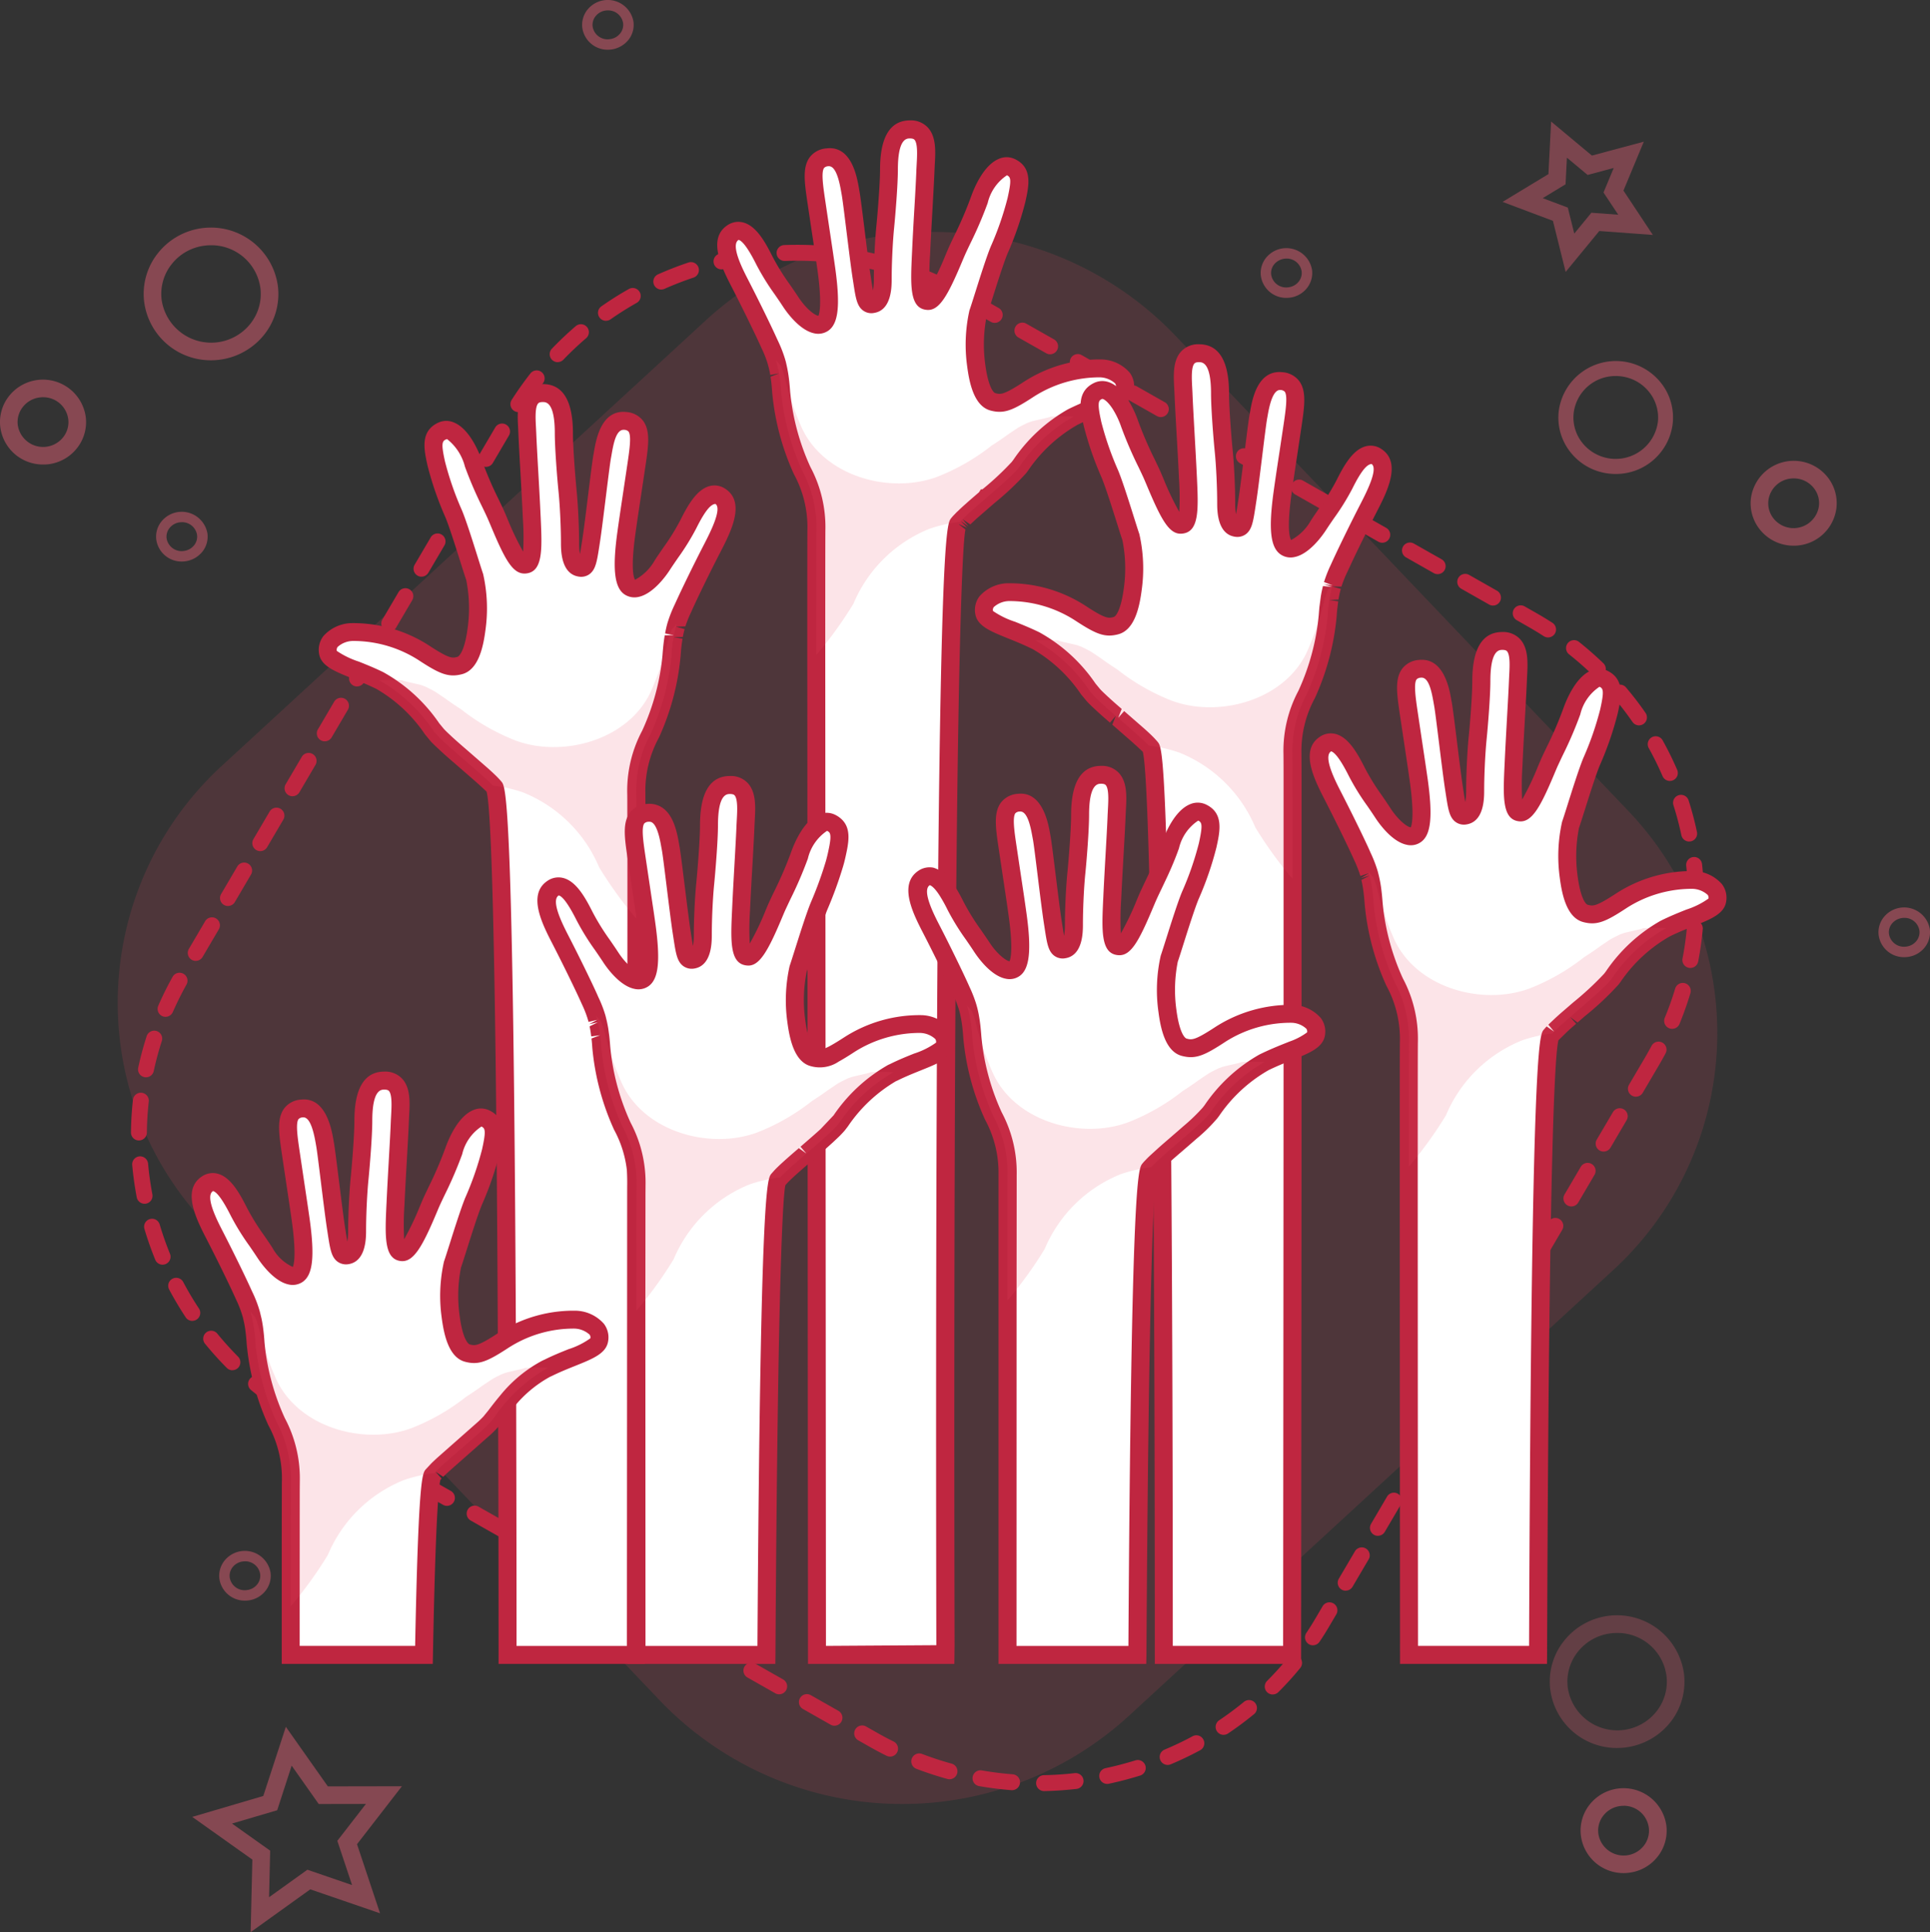 <svg xmlns="http://www.w3.org/2000/svg" width="159.86" height="160" viewBox="0 0 159.86 160">
    <rect x="0" y="0" width="159.86" height="160" fill="#333333" stroke="none"/>
    <defs>
        <style>
            .prefix__cls-1{fill:#ed4e67;opacity:.15}.prefix__cls-2{fill:#f7657d;isolation:isolate;opacity:.429}.prefix__cls-5{fill:#bf2640}.prefix__cls-7{fill:#fff}
        </style>
    </defs>
    <g id="prefix__Group_12118" data-name="Group 12118" transform="translate(-333.3 -960.811)">
        <g id="prefix__Group_6942" data-name="Group 6942" transform="translate(333.3 960.811)">
            <path id="prefix__Rectangle_1795" d="M428.1 983.628L465.628 1023a26.64 26.64 0 0 1-1.272 38.121l-40.068 36.872a27.793 27.793 0 0 1-38.8-1.25l-37.524-39.371a26.64 26.64 0 0 1 1.273-38.121l40.068-36.872a27.79 27.79 0 0 1 38.795 1.249z" class="prefix__cls-1" data-name="Rectangle 1795" transform="translate(-330.8 -955.89)"/>
            <path id="prefix__Path_11383" d="M434.233 1077.975a3.554 3.554 0 0 1-3.536-3.086 3.459 3.459 0 0 1 .714-2.575 3.58 3.58 0 0 1 6.361 1.714 3.457 3.457 0 0 1-.713 2.575 3.552 3.552 0 0 1-2.392 1.344 3.359 3.359 0 0 1-.434.028zm0-5.572a2.141 2.141 0 0 0-.261.016 2.1 2.1 0 0 0-1.416.793 2.009 2.009 0 0 0-.415 1.5 2.12 2.12 0 0 0 3.763 1 2 2 0 0 0 .417-1.495 2.091 2.091 0 0 0-2.084-1.817z" class="prefix__cls-2" data-name="Path 11383" transform="translate(-299.751 -922.865)"/>
            <path id="prefix__Path_11384" fill="#f7657d" d="M349.98 1084.168l.141-6.008-4.979-3.536 5.884-1.733 1.869-5.728 3.478 4.933 6.137-.011-3.72 4.8 1.908 5.722-5.779-1.984zm-1.544-8.992l3.161 2.244-.091 3.855 3.173-2.278 3.7 1.271-1.221-3.663 2.369-3.055-3.91.007-2.239-3.176-1.2 3.693z" data-name="Path 11384" transform="translate(-329.219 -924.167)" style="isolation:isolate" opacity="0.418"/>
            <path id="prefix__Path_11385" fill="#f7657d" d="M431.088 980.75l-1.053-4.23-4.172-1.569 3.8-2.3.221-4.354 3.379 2.819 4.3-1.152-1.686 4.052 2.434 3.671-4.437-.325zm-1.9-6.108l2.079.781.536 2.153 1.416-1.726 2.225.163-1.219-1.839.846-2.034-2.162.579-1.717-1.431-.112 2.206z" data-name="Path 11385" transform="translate(-301.407 -958.233)" style="isolation:isolate" opacity="0.369"/>
            <path id="prefix__Path_11386" d="M347.725 985.816a5.555 5.555 0 0 1-5.531-4.822 5.4 5.4 0 0 1 1.115-4.021 5.6 5.6 0 0 1 9.955 2.678 5.4 5.4 0 0 1-1.115 4.022 5.641 5.641 0 0 1-4.424 2.143zm.005-9.527a4.011 4.011 0 0 0-.506.031 4.106 4.106 0 0 0-2.767 1.552 3.952 3.952 0 0 0-.818 2.942 4.146 4.146 0 0 0 7.361 1.961 3.953 3.953 0 0 0 .818-2.942 4.1 4.1 0 0 0-4.088-3.544z" class="prefix__cls-2" data-name="Path 11386" transform="translate(-330.25 -955.981)"/>
            <path id="prefix__Path_11387" d="M336.865 991.221a3.554 3.554 0 0 1-3.538-3.084 3.459 3.459 0 0 1 .715-2.576 3.579 3.579 0 0 1 6.36 1.716 3.463 3.463 0 0 1-.713 2.575 3.556 3.556 0 0 1-2.389 1.348 3.634 3.634 0 0 1-.435.021zm0-5.572a2.146 2.146 0 0 0-.261.016 2.1 2.1 0 0 0-1.414.793 2.01 2.01 0 0 0-.417 1.5 2.12 2.12 0 0 0 3.763 1 2 2 0 0 0 .417-1.5 2.09 2.09 0 0 0-2.086-1.808z" class="prefix__cls-2" data-name="Path 11387" transform="translate(-333.3 -952.755)"/>
            <path id="prefix__Path_11388" d="M434.052 992.4a4.983 4.983 0 0 1-.579-.034 4.732 4.732 0 0 1-3.187-1.79 4.6 4.6 0 0 1-.949-3.423 4.77 4.77 0 0 1 8.476-2.28 4.6 4.6 0 0 1 .949 3.422 4.73 4.73 0 0 1-4.71 4.105zm0-8.11a3.486 3.486 0 0 0-3.478 3.017 3.36 3.36 0 0 0 .7 2.5 3.529 3.529 0 0 0 6.264-1.67 3.369 3.369 0 0 0-.7-2.5 3.5 3.5 0 0 0-2.356-1.322 3.924 3.924 0 0 0-.434-.028z" class="prefix__cls-2" data-name="Path 11388" transform="translate(-300.223 -953.151)"/>
            <path id="prefix__Path_11389" d="M444.711 996.222a3.64 3.64 0 0 1-.434-.026 3.553 3.553 0 0 1-2.392-1.345 3.459 3.459 0 0 1-.713-2.575 3.58 3.58 0 0 1 6.361-1.714 3.458 3.458 0 0 1 .713 2.575 3.553 3.553 0 0 1-3.535 3.085zm-.005-5.572a2.091 2.091 0 0 0-2.087 1.808 2.009 2.009 0 0 0 .415 1.5 2.121 2.121 0 0 0 3.765-1 2.008 2.008 0 0 0-.415-1.5 2.1 2.1 0 0 0-1.417-.795 2.142 2.142 0 0 0-.262-.013z" class="prefix__cls-2" data-name="Path 11389" transform="translate(-296.141 -951.033)"/>
            <path id="prefix__Path_11390" d="M416.982 1103.938a.66.66 0 0 1-.011-1.319c.85-.015 1.713-.071 2.565-.168a.658.658 0 0 1 .149 1.308c-.894.1-1.8.161-2.692.179zm-2.633-.077h-.051c-.894-.068-1.8-.182-2.677-.335a.659.659 0 1 1 .227-1.3c.84.147 1.7.255 2.551.32a.659.659 0 0 1-.05 1.316zm7.863-.518a.659.659 0 0 1-.136-1.3c.839-.178 1.677-.4 2.489-.649a.658.658 0 0 1 .393 1.257c-.852.266-1.729.495-2.608.682a.7.7 0 0 1-.138.011zm-13.048-.386a.657.657 0 0 1-.175-.024c-.865-.238-1.728-.52-2.565-.839a.659.659 0 0 1 .471-1.232c.8.305 1.62.574 2.443.8a.659.659 0 0 1-.173 1.295zm18.071-1.186a.659.659 0 0 1-.255-1.267c.789-.332 1.571-.7 2.321-1.108a.659.659 0 1 1 .624 1.161c-.787.423-1.605.815-2.434 1.163a.662.662 0 0 1-.256.052zm-22.991-.69a.661.661 0 0 1-.29-.068q-.714-.353-1.413-.75l-.933-.53a.658.658 0 1 1 .649-1.145l.934.53q.666.379 1.346.714a.659.659 0 0 1-.293 1.25zm27.625-1.8a.659.659 0 0 1-.368-1.206c.717-.481 1.41-1 2.065-1.534a.658.658 0 0 1 .836 1.016c-.687.566-1.416 1.108-2.166 1.611a.65.65 0 0 1-.366.11zm-32.23-.758a.658.658 0 0 1-.324-.086l-2.293-1.3a.659.659 0 0 1 .649-1.147l2.292 1.3a.659.659 0 0 1-.325 1.233zm36.3-2.585a.659.659 0 0 1-.467-1.125 25.471 25.471 0 0 0 1.725-1.905.659.659 0 0 1 1.021.835c-.569.7-1.179 1.369-1.814 2a.651.651 0 0 1-.467.191zm-40.883-.016a.644.644 0 0 1-.324-.086l-2.292-1.3a.659.659 0 1 1 .649-1.147l2.292 1.3a.658.658 0 0 1-.325 1.232zm-4.585-2.6a.658.658 0 0 1-.324-.086l-2.294-1.3a.658.658 0 1 1 .649-1.146l2.294 1.3a.66.66 0 0 1-.325 1.233zm48.8-1.456a.66.66 0 0 1-.547-1.026q.417-.625.8-1.281l.55-.936a.659.659 0 0 1 1.136.668l-.55.935q-.4.69-.843 1.346a.657.657 0 0 1-.543.289zm-53.391-1.146a.657.657 0 0 1-.324-.086l-2.292-1.3a.658.658 0 1 1 .649-1.146l2.292 1.3a.659.659 0 0 1-.325 1.233zm-4.585-2.6a.658.658 0 0 1-.324-.086l-2.292-1.3a.659.659 0 0 1 .649-1.147l2.292 1.3a.659.659 0 0 1-.325 1.232zm60.684-.776a.659.659 0 0 1-.567-.992l1.336-2.272a.658.658 0 1 1 1.135.668l-1.335 2.272a.658.658 0 0 1-.566.318zm-65.269-1.826a.643.643 0 0 1-.324-.086l-2.294-1.3a.659.659 0 1 1 .651-1.145l2.293 1.3a.658.658 0 0 1-.325 1.231zm-4.585-2.6a.665.665 0 0 1-.325-.086l-2.292-1.3a.659.659 0 0 1 .651-1.147l2.292 1.3a.66.66 0 0 1-.325 1.233zm72.525-.118a.659.659 0 0 1-.567-.992l1.335-2.274a.659.659 0 0 1 1.136.667l-1.336 2.274a.654.654 0 0 1-.564.319zm-77.111-2.483a.657.657 0 0 1-.324-.086l-2.292-1.3a.659.659 0 0 1 .649-1.147l2.294 1.3a.66.66 0 0 1-.327 1.233zm79.782-2.061a.652.652 0 0 1-.333-.091.66.66 0 0 1-.234-.9l1.335-2.272a.659.659 0 0 1 1.136.667l-1.335 2.272a.66.66 0 0 1-.566.317zm-84.367-.541a.644.644 0 0 1-.324-.086l-2.292-1.3a.659.659 0 0 1 .649-1.147l2.292 1.3a.658.658 0 0 1-.325 1.232zm-4.585-2.6a.663.663 0 0 1-.325-.086l-2.293-1.3a.659.659 0 1 1 .651-1.146l2.292 1.3a.66.66 0 0 1-.325 1.233zm91.622-1.405a.649.649 0 0 1-.332-.091.657.657 0 0 1-.235-.9l1.335-2.272a.659.659 0 1 1 1.136.667l-1.335 2.272a.657.657 0 0 1-.566.314zm-96.164-1.268a.652.652 0 0 1-.368-.113c-.746-.5-1.472-1.047-2.161-1.615a.659.659 0 0 1 .839-1.016c.655.541 1.349 1.058 2.06 1.538a.66.66 0 0 1-.37 1.206zm98.834-3.278a.668.668 0 0 1-.333-.09.66.66 0 0 1-.234-.9l1.335-2.272a.659.659 0 1 1 1.136.668l-1.335 2.272a.659.659 0 0 1-.565.315zm-102.892-.075a.655.655 0 0 1-.468-.2c-.632-.634-1.24-1.311-1.807-2.006a.659.659 0 0 1 1.022-.832c.539.662 1.119 1.3 1.72 1.909a.66.66 0 0 1 0 .933.653.653 0 0 1-.463.189zm-3.321-4.089a.66.66 0 0 1-.551-.3c-.495-.748-.959-1.529-1.378-2.322a.66.66 0 0 1 1.167-.615 25.579 25.579 0 0 0 1.311 2.21.658.658 0 0 1-.549 1.023zm108.887-.387a.66.66 0 0 1-.567-.994l1.336-2.272a.658.658 0 1 1 1.135.668l-1.335 2.272a.657.657 0 0 1-.569.326zm-111.348-4.267a.657.657 0 0 1-.609-.41 26.936 26.936 0 0 1-.894-2.548.658.658 0 1 1 1.262-.374c.243.82.53 1.636.851 2.424a.658.658 0 0 1-.362.859.674.674 0 0 1-.248.048zm114.019-.277a.653.653 0 0 1-.333-.091.66.66 0 0 1-.234-.9l1.335-2.272a.659.659 0 1 1 1.136.668l-1.335 2.272a.662.662 0 0 1-.568.322zm2.67-4.546a.659.659 0 0 1-.567-.992l1.335-2.272a.659.659 0 1 1 1.136.667l-1.335 2.272a.657.657 0 0 1-.568.324zm-118.184-.223a.66.66 0 0 1-.647-.535c-.168-.882-.294-1.783-.374-2.674a.66.66 0 0 1 .6-.715.667.667 0 0 1 .714.6c.077.847.195 1.7.356 2.544a.658.658 0 0 1-.524.77.635.635 0 0 1-.124.01zm120.854-4.321a.648.648 0 0 1-.332-.091.658.658 0 0 1-.235-.9l1.337-2.273a.658.658 0 1 1 1.135.667l-1.335 2.273a.659.659 0 0 1-.569.323zm-121.32-.92h-.007a.659.659 0 0 1-.652-.666c.009-.893.066-1.8.164-2.7a.659.659 0 0 1 1.311.145c-.094.852-.148 1.715-.157 2.564a.659.659 0 0 1-.658.656zm123.992-3.625a.652.652 0 0 1-.333-.091.659.659 0 0 1-.234-.9l1.335-2.272q.274-.468.527-.941a.659.659 0 1 1 1.163.62q-.266.5-.554.988l-1.335 2.272a.66.66 0 0 1-.568.323zm-123.406-1.605a.615.615 0 0 1-.138-.015.658.658 0 0 1-.506-.782 26.752 26.752 0 0 1 .7-2.609.659.659 0 0 1 1.254.406 25.3 25.3 0 0 0-.667 2.479.658.658 0 0 1-.642.52zm126.408-4.015a.66.66 0 0 1-.61-.91c.327-.789.616-1.6.862-2.42a.659.659 0 0 1 1.263.379c-.258.858-.562 1.714-.9 2.544a.659.659 0 0 1-.614.406zm-124.789-.992a.658.658 0 0 1-.6-.924 26.929 26.929 0 0 1 1.2-2.416.659.659 0 0 1 1.148.645c-.418.746-.8 1.521-1.146 2.3a.659.659 0 0 1-.601.393zm126.3-4.048a.672.672 0 0 1-.126-.012.658.658 0 0 1-.522-.772 25.582 25.582 0 0 0 .36-2.543.668.668 0 0 1 .715-.6.659.659 0 0 1 .6.715 26.553 26.553 0 0 1-.379 2.674.657.657 0 0 1-.644.536zm-123.8-.585a.659.659 0 0 1-.567-.992l1.335-2.272a.659.659 0 1 1 1.136.667l-1.335 2.272a.658.658 0 0 1-.563.323zm2.67-4.546a.669.669 0 0 1-.333-.09.66.66 0 0 1-.234-.9l1.335-2.272a.659.659 0 1 1 1.136.668l-1.335 2.272a.658.658 0 0 1-.563.32zm121.6-.11a.659.659 0 0 1-.659-.652 25.611 25.611 0 0 0-.155-2.564.659.659 0 1 1 1.311-.144c.1.893.152 1.8.161 2.695a.659.659 0 0 1-.652.665zm-118.924-4.433a.659.659 0 0 1-.566-.994l1.335-2.272a.659.659 0 1 1 1.136.668l-1.336 2.272a.657.657 0 0 1-.569.326zm118.354-.795a.661.661 0 0 1-.644-.522 25.376 25.376 0 0 0-.657-2.484.659.659 0 1 1 1.256-.4c.272.854.506 1.732.691 2.61a.657.657 0 0 1-.507.781.609.609 0 0 1-.138.01zm-115.684-3.75a.647.647 0 0 1-.332-.091.659.659 0 0 1-.235-.9l1.336-2.272a.658.658 0 1 1 1.135.667l-1.335 2.272a.658.658 0 0 1-.568.321zm114.087-1.265a.659.659 0 0 1-.605-.4c-.339-.784-.721-1.56-1.135-2.306a.659.659 0 1 1 1.152-.639 26.97 26.97 0 0 1 1.193 2.423.659.659 0 0 1-.605.92zm-111.415-3.281a.659.659 0 0 1-.567-.992l1.335-2.272a.659.659 0 1 1 1.136.667l-1.335 2.272a.658.658 0 0 1-.569.322zm108.862-1.322a.658.658 0 0 1-.543-.285c-.485-.7-1.012-1.386-1.566-2.037a.659.659 0 0 1 1-.854c.581.683 1.135 1.4 1.646 2.142a.658.658 0 0 1-.167.915.644.644 0 0 1-.37.116zm-106.191-3.223a.659.659 0 0 1-.567-.992l1.335-2.274a.659.659 0 0 1 1.136.667l-1.335 2.274a.66.66 0 0 1-.569.322zm102.78-.789a.653.653 0 0 1-.457-.184c-.614-.593-1.265-1.162-1.936-1.694a.659.659 0 0 1 .817-1.034c.7.559 1.389 1.158 2.033 1.78a.658.658 0 0 1-.457 1.132zm-4.126-3.27a.66.66 0 0 1-.358-.106q-.649-.419-1.332-.807l-.9-.514a.658.658 0 1 1 .649-1.146l.9.512c.477.272.943.553 1.4.847a.659.659 0 0 1-.358 1.213zm-95.984-.487a.66.66 0 0 1-.567-.994l1.337-2.272a.658.658 0 1 1 1.135.668l-1.335 2.272a.657.657 0 0 1-.57.323zm91.422-2.154a.659.659 0 0 1-.324-.086l-2.292-1.3a.659.659 0 1 1 .649-1.147l2.293 1.3a.659.659 0 0 1-.325 1.233zm-88.75-2.391a.653.653 0 0 1-.333-.091.66.66 0 0 1-.234-.9l1.335-2.272a.659.659 0 0 1 1.136.668l-1.336 2.268a.657.657 0 0 1-.568.325zm84.165-.211a.644.644 0 0 1-.324-.086l-2.292-1.3a.658.658 0 1 1 .649-1.146l2.293 1.3a.658.658 0 0 1-.325 1.232zm-4.586-2.6a.657.657 0 0 1-.324-.086l-2.292-1.3a.659.659 0 0 1 .649-1.147l2.292 1.3a.659.659 0 0 1-.325 1.233zm-76.911-1.737a.659.659 0 0 1-.567-.992l1.335-2.272a.659.659 0 1 1 1.136.667l-1.335 2.272a.657.657 0 0 1-.569.325zm72.324-.867a.643.643 0 0 1-.324-.086l-2.292-1.3a.659.659 0 1 1 .649-1.147l2.292 1.3a.659.659 0 0 1-.325 1.232zm-4.585-2.6a.657.657 0 0 1-.324-.086l-2.292-1.3a.658.658 0 1 1 .649-1.146l2.292 1.3a.659.659 0 0 1-.325 1.233zm-65.068-1.077a.648.648 0 0 1-.332-.091.657.657 0 0 1-.235-.9l1.336-2.274a.658.658 0 0 1 1.135.667l-1.335 2.274a.659.659 0 0 1-.568.323zm60.483-1.525a.665.665 0 0 1-.325-.086l-2.292-1.3a.659.659 0 0 1 .651-1.146l2.293 1.3a.66.66 0 0 1-.325 1.233zm-4.586-2.6a.643.643 0 0 1-.324-.086l-2.292-1.3a.659.659 0 1 1 .649-1.147l2.292 1.3a.658.658 0 0 1-.325 1.232zm-53.211-.41a.66.66 0 0 1-.555-1.014c.481-.754 1.007-1.494 1.561-2.2a.659.659 0 0 1 1.037.813c-.528.674-1.029 1.378-1.487 2.1a.659.659 0 0 1-.555.299zm48.626-2.19a.657.657 0 0 1-.324-.086l-2.292-1.3a.658.658 0 1 1 .649-1.145l2.292 1.3a.659.659 0 0 1-.325 1.233zm-45.373-1.948a.659.659 0 0 1-.476-1.115c.621-.648 1.28-1.273 1.962-1.857a.659.659 0 1 1 .858 1c-.648.555-1.277 1.15-1.868 1.765a.655.655 0 0 1-.475.204zm40.788-.653a.658.658 0 0 1-.324-.086l-2.294-1.3a.659.659 0 0 1 .651-1.147l2.292 1.3a.659.659 0 0 1-.325 1.233zm-4.585-2.6a.652.652 0 0 1-.325-.086l-2.292-1.3a.659.659 0 1 1 .651-1.146l2.292 1.3a.659.659 0 0 1-.325 1.232zm-32.2-.171a.659.659 0 0 1-.379-1.2c.734-.514 1.5-1 2.284-1.439a.659.659 0 0 1 .647 1.148c-.744.42-1.476.881-2.174 1.37a.659.659 0 0 1-.381.116zm27.582-2.358a.667.667 0 0 1-.28-.063c-.777-.366-1.577-.7-2.377-.983a.659.659 0 1 1 .445-1.241c.84.3 1.678.648 2.493 1.031a.66.66 0 0 1-.281 1.256zm-23-.23a.659.659 0 0 1-.269-1.261c.82-.364 1.666-.693 2.516-.978a.659.659 0 0 1 .418 1.25c-.811.27-1.618.584-2.4.93a.652.652 0 0 1-.267.054zm18.045-1.547a.663.663 0 0 1-.163-.02c-.83-.21-1.678-.382-2.521-.511a.659.659 0 0 1 .2-1.3c.885.136 1.775.316 2.643.536a.659.659 0 0 1-.16 1.3zm-13.056-.124a.658.658 0 0 1-.148-1.3c.874-.2 1.767-.366 2.653-.485a.659.659 0 1 1 .175 1.307c-.846.113-1.7.269-2.53.463a.706.706 0 0 1-.151.01zm7.852-.675h-.036c-.859-.048-1.718-.056-2.572-.023a.667.667 0 0 1-.684-.633.66.66 0 0 1 .633-.684c.9-.032 1.8-.026 2.7.025a.659.659 0 0 1-.036 1.316z" class="prefix__cls-5" data-name="Path 11390" transform="translate(-330.52 -955.618)"/>
            <path id="prefix__Path_11391" d="M451.152 1020.818a2.112 2.112 0 0 1-2.116-1.806 2 2 0 0 1 .413-1.492 2.159 2.159 0 0 1 3.824.986 2 2 0 0 1-.413 1.492 2.143 2.143 0 0 1-1.448.805 2.4 2.4 0 0 1-.26.015zm0-3.255a1.317 1.317 0 0 0-1.025.488 1.139 1.139 0 0 0-.238.851 1.259 1.259 0 0 0 1.418 1.042 1.273 1.273 0 0 0 .867-.479 1.139 1.139 0 0 0 .237-.85 1.247 1.247 0 0 0-1.257-1.053z" class="prefix__cls-2" data-name="Path 11391" transform="translate(-293.428 -941.555)"/>
            <path id="prefix__Path_11392" fill="#f7657d" d="M434.345 1071.284a5.558 5.558 0 0 1-5.531-4.823 5.4 5.4 0 0 1 1.115-4.019 5.6 5.6 0 0 1 9.956 2.677 5.406 5.406 0 0 1-1.115 4.021 5.645 5.645 0 0 1-4.425 2.143zm.007-9.527a4.263 4.263 0 0 0-.506.03 4.111 4.111 0 0 0-2.768 1.554 3.959 3.959 0 0 0-.817 2.94 4.147 4.147 0 0 0 7.36 1.962 3.956 3.956 0 0 0 .816-2.942 4.094 4.094 0 0 0-4.085-3.545z" data-name="Path 11392" transform="translate(-300.405 -926.533)" style="isolation:isolate" opacity="0.25"/>
            <path id="prefix__Path_11393" d="M371.295 964.929a2.116 2.116 0 0 1-2.118-1.807 2.007 2.007 0 0 1 .414-1.494 2.16 2.16 0 0 1 3.824.987 2.008 2.008 0 0 1-.414 1.494 2.2 2.2 0 0 1-1.706.82zm0-3.257c-.052 0-.1 0-.159.009a1.277 1.277 0 0 0-.866.479 1.139 1.139 0 0 0-.238.851 1.25 1.25 0 0 0 1.419 1.043 1.279 1.279 0 0 0 .866-.479 1.138 1.138 0 0 0 .238-.851 1.248 1.248 0 0 0-1.255-1.051z" class="prefix__cls-2" data-name="Path 11393" transform="translate(-320.944 -960.811)"/>
            <path id="prefix__Path_11394" d="M413.095 980.211a2.112 2.112 0 0 1-2.116-1.806 2 2 0 0 1 .413-1.494 2.16 2.16 0 0 1 3.824.987 2 2 0 0 1-.414 1.493 2.138 2.138 0 0 1-1.447.805 2.458 2.458 0 0 1-.26.015zm0-3.255a1.343 1.343 0 0 0-1.025.488 1.138 1.138 0 0 0-.238.851 1.253 1.253 0 0 0 1.418 1.042 1.272 1.272 0 0 0 .867-.479 1.139 1.139 0 0 0 .237-.85 1.248 1.248 0 0 0-1.254-1.052z" class="prefix__cls-2" data-name="Path 11394" transform="translate(-306.541 -955.545)"/>
            <path id="prefix__Path_11395" d="M345.048 996.451a2.114 2.114 0 0 1-2.116-1.807 2 2 0 0 1 .414-1.494 2.16 2.16 0 0 1 3.823.987 1.991 1.991 0 0 1-.414 1.492 2.194 2.194 0 0 1-1.706.822zm0-3.256a1.551 1.551 0 0 0-.157.009 1.279 1.279 0 0 0-.867.479 1.145 1.145 0 0 0-.238.851 1.257 1.257 0 0 0 1.418 1.043 1.282 1.282 0 0 0 .867-.479 1.138 1.138 0 0 0 .237-.851 1.248 1.248 0 0 0-1.258-1.053z" class="prefix__cls-2" data-name="Path 11395" transform="translate(-329.987 -949.951)"/>
            <path id="prefix__Path_11396" d="M348.937 1060.447a2.116 2.116 0 0 1-2.118-1.807 2.006 2.006 0 0 1 .414-1.492 2.159 2.159 0 0 1 3.823.986 2 2 0 0 1-.413 1.494 2.138 2.138 0 0 1-1.447.805 2.44 2.44 0 0 1-.259.014zm0-3.255a1.258 1.258 0 0 0-.159.01 1.278 1.278 0 0 0-.867.479 1.14 1.14 0 0 0-.237.85 1.25 1.25 0 0 0 1.417 1.043 1.272 1.272 0 0 0 .867-.479 1.137 1.137 0 0 0 .238-.851 1.246 1.246 0 0 0-1.257-1.052z" class="prefix__cls-2" data-name="Path 11396" transform="translate(-328.647 -927.9)"/>
        </g>
        <g id="prefix__Group_12320" data-name="Group 12320" transform="translate(56.145 -69.115)">
            <g id="prefix__Group_12307" data-name="Group 12307" transform="translate(336.559 1039.896)">
                <g id="prefix__Group_12306" data-name="Group 12306">
                    <path id="prefix__Path_11712" d="M355.755 1061.881a.865.865 0 0 1-.343.509 11.3 11.3 0 0 1-2.426 1.137c-.469.194-.97.407-1.48.654l-.112.057a13.39 13.39 0 0 0-4.409 4.156 23.519 23.519 0 0 1-2.53 2.375c-.066.058-.133.113-.2.171l-.01.007-.372.319-.01.01c-.063.057-.127.112-.189.164-.174.15-.343.3-.5.441-.055.048-.11.1-.162.145-.215.191-.41.373-.578.536a1.432 1.432 0 0 0-.116.113c-.045.045-.088.086-.127.13s-.058.058-.082.087c-.055.061-.1.116-.142.167-.495.617-.769 13.462-.919 29.583-.018 1.862-.034 3.772-.048 5.709-.161 22.153-.124 48.227-.1 57.561v.811h-10.636v-.811c-.006-7.427-.024-25.442-.037-43.616v-3.512-2.659c0-5.411 0-10.734-.01-15.68v-3.272-13.269c0-6.069 0-10 .012-10.382a9.868 9.868 0 0 0-1.179-4.871 20.4 20.4 0 0 1-1.745-6.512c-.034-.535-.083-.986-.145-1.377-.007-.057-.016-.112-.027-.164-.037-.214-.076-.41-.119-.589-.021-.092-.042-.177-.066-.261s-.045-.164-.072-.243a11.46 11.46 0 0 0-.6-1.471c-.462-1.026-1.488-3.126-2.359-4.82s-1.745-3.539-.668-4.255 2.053 1.076 2.667 2.308a33.968 33.968 0 0 0 2.153 3.382c.77 1.18 2 2.309 2.718 1.8s.462-2.975.256-4.461-.554-3.729-.821-5.538c-.305-2.1-.565-3.589.924-3.744s1.745 2.1 1.9 2.923.668 5.385.924 7.024.307 2.308.924 2.205.821-.9.821-2.075.076-3 .2-4.282c.1-1 .308-3.528.308-4.768s.1-3.333 1.745-3.333 1.332 1.947 1.28 3.333-.256 4.564-.356 6.819-.206 4 .562 4.051 1.95-3.127 2.412-4.154 1.229-2.461 1.843-4.206 1.694-3.153 2.615-2.716.77 1.335.462 2.716a26.265 26.265 0 0 1-1.435 4.154c-.513 1.232-1.485 4.515-1.745 5.231a12.4 12.4 0 0 0-.152 4.308c.206 1.59.614 2.82 1.384 3.026s1.229.1 3.025-1.077a10.779 10.779 0 0 1 5.9-1.694c1.428.153 2.146.817 1.992 1.69z" class="prefix__cls-7" data-name="Path 11712" transform="translate(-321.999 -1039.651)"/>
                    <path id="prefix__Path_11713" d="M341.889 1167.712h-12.123l-.058-83.565c0-6.94 0-10.051.012-10.4a9.165 9.165 0 0 0-1.119-4.555 20.89 20.89 0 0 1-1.8-6.758c-.033-.511-.079-.94-.137-1.311l.709-.279-.733.13c-.034-.2-.071-.38-.11-.548l-.119-.438a9.375 9.375 0 0 0-.5-1.249l-.067-.149c-.456-1.013-1.484-3.115-2.342-4.789-.842-1.627-2.111-4.087-.42-5.216a1.594 1.594 0 0 1 1.325-.234c1.076.285 1.815 1.611 2.424 2.829a18.852 18.852 0 0 0 1.414 2.281c.229.331.463.67.7 1.028.7 1.079 1.451 1.584 1.693 1.585-.013-.019.356-.575-.08-3.741-.13-.925-.313-2.146-.5-3.37l-.347-2.332c-.235-1.612-.422-2.886.227-3.72a1.924 1.924 0 0 1 1.383-.7c2.049-.23 2.5 2.351 2.669 3.315l.036.212c.082.432.243 1.734.431 3.242.179 1.442.37 2.987.5 3.8l.055.358c.046.294.091.592.137.837a5.03 5.03 0 0 0 .072-.949c0-1.13.071-2.987.206-4.355.107-1.065.307-3.533.307-4.7 0-2.7.836-4.077 2.488-4.077a1.916 1.916 0 0 1 1.454.574c.723.761.654 1.992.593 3.075l-.022.456c-.027.7-.091 1.854-.161 3.117-.07 1.241-.146 2.589-.2 3.71l-.009.2a22.928 22.928 0 0 0-.025 2.747 22.685 22.685 0 0 0 1.3-2.709c.113-.27.21-.5.289-.677.127-.28.274-.59.437-.93a31.833 31.833 0 0 0 1.384-3.217c.273-.775 1.046-2.631 2.312-3.159a1.6 1.6 0 0 1 1.323.014c1.5.714 1.168 2.223.872 3.553a26.733 26.733 0 0 1-1.475 4.278c-.326.784-.864 2.488-1.258 3.734-.212.666-.386 1.217-.474 1.466a12.02 12.02 0 0 0-.116 3.956c.232 1.785.65 2.353.839 2.4.438.118.663.173 2.423-.979a11.521 11.521 0 0 1 6.384-1.812 3.215 3.215 0 0 1 2.311 1.082 1.862 1.862 0 0 1 .344 1.481 1.578 1.578 0 0 1-.6.958 8.68 8.68 0 0 1-2.128 1.053l-.486.2c-.456.186-.943.393-1.436.635a12.353 12.353 0 0 0-4.106 3.8l-.147.2a23.238 23.238 0 0 1-2.636 2.487l-1.441 1.253c-.2.182-.39.358-.553.513l-.633-.422.477.578-.629-.422.516.538-.718-.311.583.465c-.139.48-.53 5.082-.755 29.125-.018 1.861-.033 3.771-.046 5.707-.168 22.923-.121 49.848-.1 57.555zm-10.635-1.49l9.142-.058c-.016-7.713-.064-34.646.1-57.574.013-1.935.028-3.847.046-5.711.273-29.03.76-29.638 1.082-30.042.051-.064.109-.133.177-.206l.177-.183c.092-.1.15-.154.212-.206.143-.141.347-.332.569-.53l.137-.121c.182-.164.355-.314.535-.469l.2-.174.295-.253.162-.249h.128a24.041 24.041 0 0 0 2.42-2.259l.146-.191a13.512 13.512 0 0 1 4.522-4.178c.641-.314 1.158-.536 1.642-.735l.5-.2a8.616 8.616 0 0 0 1.74-.827l.08-.058a.4.4 0 0 0-.07-.331 1.941 1.941 0 0 0-1.277-.495 10.154 10.154 0 0 0-5.409 1.576c-1.769 1.161-2.5 1.472-3.624 1.174-1.354-.36-1.752-2.257-1.934-3.65a12.975 12.975 0 0 1 .189-4.65c.089-.243.255-.772.457-1.412.4-1.271.952-3.013 1.3-3.856a25.313 25.313 0 0 0 1.4-4.03c.343-1.535.258-1.736-.054-1.882a3.783 3.783 0 0 0-1.593 2.293 33.4 33.4 0 0 1-1.445 3.364c-.156.326-.3.627-.422.9-.075.167-.167.387-.276.644-1.171 2.786-1.874 4.011-2.865 3.947-1.475-.094-1.387-2-1.266-4.632l.01-.194c.049-1.125.125-2.479.2-3.728s.134-2.394.159-3.087l.025-.483c.036-.667.092-1.675-.188-1.97-.025-.025-.1-.107-.372-.107s-1 0-1 2.587c0 1.287-.216 3.865-.314 4.842-.13 1.32-.2 3.117-.2 4.209 0 .635 0 2.572-1.444 2.81a1.153 1.153 0 0 1-.918-.194c-.518-.375-.621-1.052-.809-2.28l-.055-.352c-.13-.826-.323-2.391-.505-3.85-.167-1.359-.341-2.765-.414-3.15l-.042-.235c-.174-1.006-.466-2.135-1.047-2.086a.519.519 0 0 0-.358.137c-.259.331-.083 1.53.072 2.588l.346 2.327c.185 1.231.37 2.455.5 3.387.426 3.08.264 4.579-.559 5.17a1.471 1.471 0 0 1-1.147.237c-1.237-.233-2.324-1.767-2.628-2.232-.226-.349-.454-.676-.676-1a20.078 20.078 0 0 1-1.518-2.457c-.794-1.588-1.24-2-1.475-2.058-.7.424.353 2.46.8 3.328.885 1.722 1.906 3.81 2.376 4.857l.066.141a10.784 10.784 0 0 1 .565 1.417c.025.073.049.164.078.261s.051.194.073.3c.043.179.085.387.125.617l.033.2c.061.39.113.864.15 1.426a19.368 19.368 0 0 0 1.682 6.265 10.556 10.556 0 0 1 1.241 5.185c-.01.426-.012 5.762-.012 10.363z" class="prefix__cls-5" data-name="Path 11713" transform="translate(-322.245 -1039.896)"/>
                </g>
                <path id="prefix__Path_11714" d="M350.023 1057.888a17.805 17.805 0 0 0-1.81.015c.2.016-1.319.32-1.554.4l-.326.118c-.255.127-.513.25-.76.392-.094.055-.471.311-.818.544-.451.328-.909.642-1.377.937a17.629 17.629 0 0 1-4.5 2.585c-3.968 1.483-9.521-.06-11.3-4.221a23.647 23.647 0 0 1-1.372-4.123c-.051-.219-.192-.59-.282-.84-.146-.153-.282-.313-.413-.475a11.17 11.17 0 0 1 .429 2.633 20.34 20.34 0 0 0 1.743 6.511 9.906 9.906 0 0 1 1.18 4.872c-.01.381-.015 4.313-.015 10.382l.1-.085a33.452 33.452 0 0 0 2.984-4.146 11.464 11.464 0 0 1 6.325-6.211 12.5 12.5 0 0 1 2.5-.568c.979-1.07 4.1-3.479 4.88-4.5a13.4 13.4 0 0 1 4.41-4.154l.119-.055z" class="prefix__cls-1" data-name="Path 11714" transform="translate(-320.643 -1033.368)"/>
            </g>
            <g id="prefix__Group_12309" data-name="Group 12309" transform="translate(385.637 1082.261)">
                <g id="prefix__Group_12308" data-name="Group 12308">
                    <path id="prefix__Path_11715" d="M388.692 1090.314c-.151.855-2.135 1.269-4.249 2.3l-.049.027-.061.03a13.357 13.357 0 0 0-4.409 4.152 33.744 33.744 0 0 1-3.293 3.032c-.061.049-.119.1-.18.155-.234.2-.456.4-.659.586l-.15.137c-.122.115-.235.222-.338.323-.042.039-.082.08-.121.121-.019.018-.037.04-.057.058s-.057.058-.08.086c-.054.061-.1.116-.143.167-.7.884-.963 26.639-1.05 51.3h-10.689c-.013-15.108-.021-30.6-.021-40.456 0-6.068 0-10 .013-10.382a9.885 9.885 0 0 0-1.18-4.871 20.316 20.316 0 0 1-1.74-6.513c-.016-.229-.034-.443-.054-.641l-.039-.335a9.962 9.962 0 0 0-.2-1.153c-.01-.048-.021-.092-.031-.134s-.024-.085-.034-.127-.021-.085-.034-.124l-.037-.119a12.186 12.186 0 0 0-.6-1.469c-.462-1.025-1.488-3.127-2.359-4.818s-1.745-3.539-.667-4.258 2.052 1.079 2.667 2.308a34.2 34.2 0 0 0 2.153 3.385c.77 1.18 2 2.306 2.718 1.794s.462-2.972.256-4.461-.554-3.726-.821-5.538c-.305-2.1-.562-3.589.924-3.741s1.743 2.1 1.9 2.92.667 5.385.924 7.027.305 2.306.924 2.2.819-.9.819-2.077.077-3 .2-4.282c.1-1 .308-3.528.308-4.768s.1-3.333 1.743-3.333 1.333 1.95 1.283 3.333-.258 4.564-.359 6.821-.206 4 .562 4.05 1.95-3.128 2.412-4.154 1.229-2.461 1.845-4.2 1.694-3.156 2.615-2.719.77 1.335.462 2.719a26.2 26.2 0 0 1-1.436 4.154c-.511 1.229-1.486 4.511-1.743 5.23a12.452 12.452 0 0 0-.153 4.306c.206 1.591.615 2.82 1.386 3.026s1.229.1 3.023-1.077a10.773 10.773 0 0 1 5.9-1.693c1.435.158 2.154.823 1.999 1.696z" class="prefix__cls-7" data-name="Path 11715" transform="translate(-354.939 -1068.085)"/>
                    <path id="prefix__Path_11716" d="M374.838 1153.781h-12.174v-.745c-.013-15.108-.021-30.6-.021-40.456 0-6.939 0-10.05.013-10.4a9.182 9.182 0 0 0-1.119-4.555 20.863 20.863 0 0 1-1.8-6.757c-.015-.222-.033-.429-.052-.62l-.037-.316a8.973 8.973 0 0 0-.185-1.067l.681-.353-.715.2.657-.413-.706.235a9.691 9.691 0 0 0-.5-1.287l-.106-.232c-.468-1.041-1.5-3.142-2.341-4.781s-2.1-4.093-.42-5.219a1.608 1.608 0 0 1 1.325-.237c1.071.286 1.813 1.612 2.426 2.832a18.524 18.524 0 0 0 1.406 2.268c.231.338.466.681.7 1.043.69 1.056 1.445 1.584 1.678 1.584h.012c-.009-.021.359-.578-.077-3.741-.128-.922-.31-2.131-.493-3.348l-.352-2.344c-.235-1.618-.422-2.895.229-3.729a1.908 1.908 0 0 1 1.38-.7c2.032-.2 2.5 2.347 2.667 3.309l.039.216c.076.414.246 1.761.426 3.218s.372 3.008.5 3.831l.054.353c.045.3.091.595.137.839a5.146 5.146 0 0 0 .073-.95c0-1.13.07-2.987.2-4.355.1-.957.307-3.467.307-4.695 0-2.706.837-4.077 2.488-4.077a1.91 1.91 0 0 1 1.454.572c.721.76.654 1.988.6 3.071l-.021.459c-.028.682-.089 1.788-.159 3.007-.072 1.272-.149 2.667-.2 3.822l-.007.183a22.779 22.779 0 0 0-.025 2.758 22.1 22.1 0 0 0 1.292-2.7c.115-.271.215-.507.292-.682.127-.283.279-.6.441-.939a31.445 31.445 0 0 0 1.38-3.206c.274-.775 1.046-2.633 2.314-3.162a1.586 1.586 0 0 1 1.322.015c1.5.714 1.17 2.223.872 3.557a26.894 26.894 0 0 1-1.477 4.277c-.325.782-.864 2.49-1.258 3.737-.21.663-.383 1.211-.472 1.459a12.078 12.078 0 0 0-.115 3.959c.231 1.785.65 2.353.839 2.4.44.116.666.174 2.421-.98a11.547 11.547 0 0 1 6.386-1.812 3.218 3.218 0 0 1 2.312 1.083 1.861 1.861 0 0 1 .343 1.478c-.171.988-1.249 1.42-2.74 2.017-.587.236-1.244.5-1.915.828a12.268 12.268 0 0 0-4.1 3.792l-.152.2a24.11 24.11 0 0 1-2.78 2.61l-.615.533-.617-.453.495.556c-.289.253-.507.447-.706.627l-.754.739c-.3 1.111-.8 9.39-.942 50.9zm-10.684-1.49h9.2c.182-49.728.849-50.569 1.207-51.02l.246-.279.62.431-.477-.575.591-.56c.2-.183.428-.386.669-.593l.8-.691a25.09 25.09 0 0 0 2.569-2.385l.149-.2a13.519 13.519 0 0 1 4.519-4.172l.136-.067c.687-.335 1.378-.615 2-.863a6.6 6.6 0 0 0 1.83-.912.378.378 0 0 0-.068-.307 1.961 1.961 0 0 0-1.281-.5 10.016 10.016 0 0 0-5.409 1.575c-1.763 1.162-2.493 1.477-3.624 1.176-1.354-.365-1.751-2.259-1.932-3.652a13.042 13.042 0 0 1 .189-4.652c.086-.241.253-.767.454-1.407.4-1.274.953-3.016 1.3-3.86a25.417 25.417 0 0 0 1.4-4.027c.343-1.538.258-1.739-.054-1.886a3.792 3.792 0 0 0-1.594 2.294 32.745 32.745 0 0 1-1.439 3.354c-.159.331-.3.635-.428.909-.075.165-.168.389-.277.647-1.168 2.785-1.859 4-2.865 3.944-1.472-.1-1.386-2-1.263-4.646l.009-.182c.051-1.159.13-2.56.2-3.84.068-1.207.13-2.3.156-2.977l.022-.484c.037-.664.091-1.67-.189-1.965-.024-.027-.1-.107-.372-.107s-1 0-1 2.587c0 1.283-.215 3.863-.314 4.842-.13 1.32-.2 3.117-.2 4.208 0 .636 0 2.569-1.442 2.811a1.173 1.173 0 0 1-.919-.194c-.518-.375-.621-1.052-.811-2.278l-.054-.352c-.13-.831-.326-2.411-.508-3.877-.176-1.416-.337-2.725-.411-3.127l-.042-.236c-.173-1-.42-2.154-1.046-2.083a.513.513 0 0 0-.358.135c-.259.332-.085 1.538.07 2.6l.349 2.338c.185 1.223.368 2.439.5 3.367.425 3.084.264 4.583-.562 5.169a1.441 1.441 0 0 1-1.149.235c-1.237-.232-2.321-1.764-2.625-2.229-.229-.352-.457-.686-.682-1.01a19.664 19.664 0 0 1-1.512-2.449c-.794-1.585-1.241-1.994-1.474-2.056-.694.422.355 2.463.8 3.335.854 1.658 1.9 3.789 2.376 4.851l.1.229a10.754 10.754 0 0 1 .524 1.326c.052.162.068.226.085.289l.069.276a10.15 10.15 0 0 1 .215 1.226l.039.338c.021.216.039.437.057.672a19.359 19.359 0 0 0 1.681 6.268 10.592 10.592 0 0 1 1.241 5.188c-.012.426-.013 5.762-.013 10.361.001 9.702.008 24.85.021 39.719z" class="prefix__cls-5" data-name="Path 11716" transform="translate(-355.184 -1068.33)"/>
                </g>
                <path id="prefix__Path_11717" d="M382.96 1086.321a17.91 17.91 0 0 0-1.81.016c.2.016-1.319.32-1.554.4-.139.051-.241.089-.326.118-.256.127-.513.252-.76.392-.1.057-.472.313-.818.545-.451.328-.909.641-1.377.937a17.655 17.655 0 0 1-4.5 2.583c-3.968 1.483-9.519-.058-11.3-4.221a23.625 23.625 0 0 1-1.372-4.121c-.052-.219-.192-.59-.283-.84-.145-.155-.28-.314-.411-.477a11.279 11.279 0 0 1 .429 2.633 20.3 20.3 0 0 0 1.743 6.512 9.884 9.884 0 0 1 1.179 4.871c-.01.383-.013 4.313-.013 10.384.031-.03.064-.057.1-.085a33.451 33.451 0 0 0 2.984-4.147 11.467 11.467 0 0 1 6.326-6.211 12.5 12.5 0 0 1 2.5-.568c.977-1.071 4.1-3.479 4.88-4.5a13.365 13.365 0 0 1 4.41-4.154c.04-.02.079-.036.118-.055z" class="prefix__cls-1" data-name="Path 11717" transform="translate(-353.584 -1061.802)"/>
            </g>
            <g id="prefix__Group_12311" data-name="Group 12311" transform="translate(357.905 1058.431)">
                <g id="prefix__Group_12310" data-name="Group 12310">
                    <path id="prefix__Path_11718" d="M368.935 1065.657c-.873 1.691-1.9 3.795-2.359 4.819a11.966 11.966 0 0 0-.6 1.469l-.037.119c-.013.04-.024.082-.034.124s-.024.085-.034.13l-.031.131c-.048.2-.092.417-.133.66l-.024.158c-.016.106-.031.219-.045.335l-.04.335c-.018.2-.036.411-.052.64a20.312 20.312 0 0 1-1.745 6.513 9.879 9.879 0 0 0-1.176 4.871c0 .158 0 .918.007 2.18v22.401c-.006 15.488-.024 35.279-.037 50.086h-10.623c0-12.1-.027-27.536-.131-41.266q-.02-2.141-.037-4.225c-.069-7.329-.161-13.983-.291-19.124-.156-6.185-.359-10.176-.629-10.514-.039-.051-.089-.106-.142-.166a1.08 1.08 0 0 0-.082-.088c-.209-.219-.493-.486-.821-.778-.052-.048-.107-.1-.162-.146-.222-.2-.46-.4-.7-.614-.106-.093-.212-.183-.32-.274-.15-.129-.3-.262-.456-.4-.066-.058-.133-.113-.2-.171-.393-.338-.776-.676-1.113-.985-.112-.1-.219-.2-.32-.3-.161-.151-.305-.295-.426-.425-.072-.076-.136-.147-.194-.216-.031-.037-.058-.071-.083-.106a13.358 13.358 0 0 0-4.412-4.153l-.058-.03c-.019-.007-.037-.018-.055-.025-2.111-1.037-4.093-1.45-4.246-2.3-.152-.875.565-1.539 2-1.694a10.751 10.751 0 0 1 5.9 1.694c1.8 1.178 2.256 1.281 3.026 1.076s1.179-1.435 1.384-3.026a12.339 12.339 0 0 0-.155-4.306c-.256-.718-1.229-4-1.742-5.23a26.472 26.472 0 0 1-1.438-4.152c-.034-.154-.066-.3-.1-.441-.232-1.137-.261-1.889.557-2.28.615-.291 1.3.24 1.868 1.143a7.9 7.9 0 0 1 .746 1.578c.615 1.74 1.386 3.177 1.848 4.2s1.64 4.2 2.408 4.152.667-1.794.565-4.05-.305-5.435-.359-6.821-.358-3.333 1.283-3.333 1.745 2.1 1.745 3.333.206 3.768.305 4.768c.13 1.283.206 3.1.206 4.282s.206 1.974.821 2.077.667-.562.924-2.2.767-6.206.924-7.027.408-3.077 1.9-2.92 1.229 1.64.924 3.741c-.267 1.813-.618 4.052-.821 5.538s-.462 3.95.256 4.462 1.947-.615 2.718-1.8a34.186 34.186 0 0 0 2.153-3.385c.614-1.229 1.588-3.023 2.664-2.308s.201 2.57-.669 4.264z" class="prefix__cls-7" data-name="Path 11718" transform="translate(-336.326 -1052.091)"/>
                    <path id="prefix__Path_11719" d="M363.59 1161.617h-12.118v-.745c0-16.023-.045-29.9-.133-41.26l-.036-4.224c-.075-7.977-.173-14.406-.292-19.112-.209-8.414-.447-9.932-.539-10.194-.307-.289-.577-.539-.887-.815l-1.634-1.426.292-.732-.486.565c-.4-.343-.787-.685-1.129-1l-.338-.317c-.162-.153-.319-.31-.45-.451l-.475-.572a12.2 12.2 0 0 0-4-3.744c-.781-.383-1.439-.648-2.026-.884-1.486-.6-2.555-1.03-2.731-2.011a1.864 1.864 0 0 1 .343-1.482 3.215 3.215 0 0 1 2.309-1.082 11.6 11.6 0 0 1 6.386 1.81c1.758 1.158 1.983 1.1 2.424.982.191-.052.609-.618.839-2.4a11.869 11.869 0 0 0-.118-3.957c-.085-.243-.252-.767-.451-1.406-.4-1.263-.945-2.995-1.277-3.789a26.95 26.95 0 0 1-1.477-4.279l-.1-.441c-.186-.912-.495-2.417.964-3.113.447-.213 1.611-.493 2.817 1.416a8.767 8.767 0 0 1 .82 1.728 31.647 31.647 0 0 0 1.389 3.217c.161.338.31.648.437.927.077.176.174.407.286.672a22.871 22.871 0 0 0 1.3 2.716 22.635 22.635 0 0 0-.024-2.75l-.009-.194c-.051-1.12-.127-2.468-.2-3.71-.072-1.264-.136-2.417-.162-3.117l-.022-.457c-.06-1.083-.127-2.312.594-3.074a1.918 1.918 0 0 1 1.454-.573c1.651 0 2.49 1.372 2.49 4.078 0 1.193.2 3.646.3 4.693.139 1.357.21 3.218.21 4.356a4.9 4.9 0 0 0 .073.949c.045-.247.091-.548.136-.845l.055-.346c.125-.811.314-2.339.493-3.771.189-1.526.352-2.844.435-3.279l.036-.21c.167-.966.586-3.521 2.67-3.312a1.915 1.915 0 0 1 1.38.7c.65.834.462 2.116.225 3.735l-.347 2.322c-.185 1.223-.368 2.439-.495 3.363-.437 3.166-.069 3.722-.025 3.776a4.13 4.13 0 0 0 1.637-1.617c.235-.36.469-.7.7-1.038a18.8 18.8 0 0 0 1.411-2.272c.608-1.22 1.347-2.543 2.42-2.829a1.579 1.579 0 0 1 1.322.232c1.693 1.128.426 3.591-.414 5.219-.919 1.783-1.913 3.832-2.341 4.781l-.1.21a9.141 9.141 0 0 0-.468 1.174l-.775-.013.72.2-.045.168c-.069.294-.112.49-.147.714l-.758.039.736.113-.079.641c-.018.18-.036.386-.051.61a20.816 20.816 0 0 1-1.8 6.757 9.161 9.161 0 0 0-1.116 4.553c0 .167.006.93.009 2.2v22.405c0 13.5-.019 30.286-.031 44.178zm-10.628-1.49h9.138l.006-5.161c.012-13.894.027-30.674.031-44.18v-22.4c0-1.256-.006-2.011-.009-2.169a10.565 10.565 0 0 1 1.238-5.179 19.3 19.3 0 0 0 1.685-6.267q.027-.358.054-.662l.116-.877c.042-.262.089-.5.142-.714l.039-.156.752.069-.711-.228.745.1-.7-.271a10.734 10.734 0 0 1 .556-1.418l.094-.206c.5-1.105 1.542-3.238 2.375-4.854.448-.87 1.5-2.908.915-3.3-.349.028-.794.435-1.585 2.022a19.867 19.867 0 0 1-1.514 2.449c-.225.326-.453.658-.681 1.009-.305.466-1.389 2-2.627 2.23a1.471 1.471 0 0 1-1.15-.235c-.822-.589-.985-2.086-.56-5.171.127-.928.311-2.15.5-3.381l.347-2.315c.155-1.065.332-2.271.073-2.6a.519.519 0 0 0-.358-.135c-.572-.045-.875 1.08-1.047 2.083l-.042.234c-.075.392-.25 1.813-.42 3.187-.179 1.45-.371 3-.5 3.817l-.052.343c-.191 1.234-.295 1.912-.813 2.287a1.2 1.2 0 0 1-.918.194c-1.442-.239-1.442-2.176-1.442-2.812 0-1.1-.07-2.9-.2-4.208-.109-1.074-.31-3.6-.31-4.842 0-2.588-.726-2.588-1-2.588s-.347.082-.372.109c-.28.295-.225 1.3-.189 1.967l.025.484c.025.693.089 1.837.159 3.089s.148 2.6.2 3.726l.01.192c.121 2.636.207 4.54-1.271 4.635-1.027.074-1.691-1.165-2.864-3.956-.106-.253-.2-.472-.271-.635-.121-.27-.265-.569-.422-.9a33.058 33.058 0 0 1-1.45-3.366 7.1 7.1 0 0 0-.673-1.427c-.447-.709-.828-.919-.919-.867-.225.106-.4.192-.145 1.457l.089.423a25.562 25.562 0 0 0 1.4 4.033c.356.855.913 2.624 1.32 3.916.194.614.352 1.119.435 1.35a12.865 12.865 0 0 1 .194 4.65c-.182 1.395-.577 3.29-1.932 3.652-1.131.3-1.858-.012-3.628-1.174a10.054 10.054 0 0 0-5.41-1.575 1.942 1.942 0 0 0-1.275.495.383.383 0 0 0-.069.328 7.039 7.039 0 0 0 1.821.89c.618.249 1.311.529 2.019.875a13.574 13.574 0 0 1 4.644 4.236l.377.457c.107.118.241.25.389.387l.243.229c.4.371.779.7 1.167 1.036l-.288.736.49-.56 1.654 1.442c.338.3.639.583.858.815l.122.133a2.209 2.209 0 0 1 .153.177c.243.3.526.659.782 10.95.119 4.714.218 11.152.292 19.135l.036 4.225c.086 11.194.13 24.824.132 40.536z" class="prefix__cls-5" data-name="Path 11719" transform="translate(-336.571 -1052.336)"/>
                </g>
                <path id="prefix__Path_11720" d="M340.068 1070.329a17.555 17.555 0 0 1 1.812.015c-.2.016 1.319.32 1.552.4.139.052.241.089.326.119.256.125.513.25.76.392.1.055.472.311.819.544.45.328.909.642 1.375.937a17.71 17.71 0 0 0 4.5 2.585c3.968 1.482 9.519-.06 11.3-4.223a23.587 23.587 0 0 0 1.372-4.121c.052-.219.192-.59.283-.84.145-.153.28-.313.411-.477a11.283 11.283 0 0 0-.429 2.634 20.3 20.3 0 0 1-1.743 6.511 9.9 9.9 0 0 0-1.179 4.871c.01.383.013 4.313.013 10.383-.031-.03-.064-.057-.1-.085a33.459 33.459 0 0 1-2.984-4.146 11.465 11.465 0 0 0-6.325-6.212 12.566 12.566 0 0 0-2.5-.568c-.977-1.071-4.1-3.479-4.88-4.5a13.367 13.367 0 0 0-4.41-4.154l-.118-.055z" class="prefix__cls-1" data-name="Path 11720" transform="translate(-334.925 -1045.808)"/>
            </g>
            <g id="prefix__Group_12313" data-name="Group 12313" transform="translate(303.551 1061.73)">
                <g id="prefix__Group_12312" data-name="Group 12312">
                    <path id="prefix__Path_11721" d="M332.455 1067.868c-.873 1.694-1.9 3.793-2.359 4.82a11.912 11.912 0 0 0-.6 1.47l-.037.118c-.013.039-.024.082-.034.125s-.024.083-.034.128c-.034.13-.067.27-.1.417-.01.048-.018.1-.03.15s-.021.1-.028.156-.018.107-.027.162c-.025.17-.049.346-.072.54-.028.253-.052.532-.073.836a20.319 20.319 0 0 1-1.745 6.512 9.916 9.916 0 0 0-1.179 4.871c0 .137.007.726.007 1.7.006 1.76.007 4.778.007 8.68v16.713c0 4.409-.006 9.111-.007 13.907l-.027 30.366h-10.628c0-6.472-.01-13.7-.037-21.008 0-.791-.007-1.588-.01-2.383q0-1.417-.013-2.834c-.1-22.78-.374-44.791-1.024-45.606-.039-.051-.089-.106-.142-.167-.024-.028-.051-.055-.082-.086-.209-.219-.493-.486-.821-.779-.052-.048-.107-.1-.162-.145-.222-.2-.46-.4-.7-.615-.1-.092-.21-.182-.319-.274l-.456-.395-.2-.173c-.393-.337-.776-.675-1.113-.983-.112-.1-.219-.2-.32-.3-.161-.151-.305-.3-.426-.425-.072-.077-.136-.147-.194-.216-.031-.037-.058-.072-.083-.106a13.391 13.391 0 0 0-4.412-4.155l-.112-.057c-2.113-1.034-4.094-1.445-4.248-2.3-.153-.873.565-1.538 2-1.694a10.771 10.771 0 0 1 5.9 1.694c1.8 1.18 2.257 1.28 3.028 1.077s1.178-1.436 1.384-3.026a12.419 12.419 0 0 0-.155-4.307c-.256-.717-1.229-4-1.742-5.231a26.315 26.315 0 0 1-1.438-4.153c-.305-1.383-.459-2.281.462-2.719s2 .978 2.615 2.719 1.386 3.178 1.846 4.2 1.642 4.2 2.409 4.154.668-1.8.565-4.051-.305-5.436-.359-6.82-.359-3.333 1.283-3.333 1.745 2.1 1.745 3.333.206 3.766.305 4.768c.13 1.281.206 3.1.206 4.282s.206 1.973.821 2.076.667-.565.924-2.2.767-6.206.922-7.027.41-3.077 1.9-2.923 1.229 1.64.921 3.744c-.264 1.809-.615 4.05-.818 5.538s-.462 3.947.256 4.461 1.946-.617 2.718-1.8a34.5 34.5 0 0 0 2.153-3.382c.614-1.232 1.588-3.026 2.664-2.309s.195 2.574-.675 4.265z" class="prefix__cls-7" data-name="Path 11721" transform="translate(-299.846 -1054.305)"/>
                    <path id="prefix__Path_11722" d="M327.113 1160.533h-12.122v-.745c0-6.471-.012-13.7-.039-21.005l-.022-5.216c-.171-37.561-.662-44.487-.937-45.271-.305-.286-.577-.538-.887-.813l-1.757-1.531c-.471-.4-.86-.747-1.2-1.062l-.335-.314c-.164-.155-.323-.31-.453-.452l-.472-.575a12.281 12.281 0 0 0-4-3.744c-.775-.38-1.432-.644-2.017-.879-1.49-.6-2.566-1.03-2.742-2.013a1.877 1.877 0 0 1 .344-1.484 3.221 3.221 0 0 1 2.308-1.082 11.6 11.6 0 0 1 6.386 1.812c1.76 1.156 1.983 1.1 2.427.979 0 0 .55-.171.837-2.4a11.947 11.947 0 0 0-.118-3.959c-.086-.241-.252-.767-.454-1.406-.4-1.265-.943-2.995-1.272-3.79a26.836 26.836 0 0 1-1.48-4.278c-.294-1.332-.626-2.84.87-3.551a1.592 1.592 0 0 1 1.325-.018c1.266.527 2.04 2.384 2.314 3.157a31.453 31.453 0 0 0 1.378 3.2c.165.344.316.66.444.945.077.174.176.405.288.672a22.607 22.607 0 0 0 1.3 2.712 22.441 22.441 0 0 0-.024-2.739l-.009-.2c-.051-1.1-.127-2.431-.194-3.659-.073-1.281-.139-2.458-.167-3.167l-.021-.465c-.058-1.082-.125-2.306.595-3.066a1.908 1.908 0 0 1 1.454-.574c1.651 0 2.49 1.372 2.49 4.078 0 1.189.2 3.645.3 4.693.137 1.366.21 3.226.21 4.357a5.015 5.015 0 0 0 .073.948c.045-.247.092-.551.139-.848l.052-.341c.125-.8.313-2.32.489-3.744.191-1.538.355-2.868.438-3.306l.036-.21c.168-.966.58-3.524 2.67-3.315a1.913 1.913 0 0 1 1.381.7c.65.836.462 2.116.223 3.737l-.364 2.433c-.179 1.183-.355 2.351-.477 3.248-.44 3.163-.069 3.722-.024 3.774a4.121 4.121 0 0 0 1.634-1.616c.237-.362.474-.706.706-1.044a18.632 18.632 0 0 0 1.405-2.263c.609-1.22 1.35-2.546 2.421-2.833a1.6 1.6 0 0 1 1.325.235c1.691 1.125.423 3.588-.416 5.216-.922 1.783-1.915 3.834-2.342 4.784l-.1.222a9.284 9.284 0 0 0-.463 1.159l-.784.027.718.2c-.063.235-.091.362-.118.491l-.03.158-.758.006.732.143c-.046.292-.07.457-.088.636-.03.25-.051.52-.072.812a20.764 20.764 0 0 1-1.8 6.752 9.192 9.192 0 0 0-1.117 4.558c0 .142.007.736.007 1.721.006 1.758.009 4.777.009 8.68zm-10.632-1.49h9.142l.04-60.241c0-3.9 0-6.919-.009-8.677 0-.97 0-1.554-.007-1.69a10.585 10.585 0 0 1 1.24-5.182 19.285 19.285 0 0 0 1.685-6.265c.022-.32.048-.609.077-.872.021-.2.048-.389.075-.569l.031-.191.761-.013-.733-.14.031-.155c.031-.162.067-.316.1-.459.048-.18.064-.244.083-.3a10.747 10.747 0 0 1 .565-1.442l.1-.216c.5-1.105 1.541-3.239 2.376-4.856.447-.87 1.5-2.908.913-3.3-.347.028-.793.435-1.585 2.023a20.027 20.027 0 0 1-1.511 2.442c-.225.328-.456.661-.685 1.013-.3.466-1.389 2-2.627 2.232a1.494 1.494 0 0 1-1.147-.235c-.815-.584-.983-2.131-.56-5.172.122-.9.3-2.075.478-3.266l.362-2.429c.156-1.065.335-2.271.074-2.606a.52.52 0 0 0-.358-.137c-.654-.055-.875 1.085-1.046 2.086l-.042.234c-.074.393-.252 1.827-.425 3.214-.179 1.442-.368 2.974-.495 3.789l-.052.34c-.191 1.235-.3 1.916-.815 2.292a1.185 1.185 0 0 1-.916.194c-1.442-.243-1.442-2.175-1.442-2.812 0-1.094-.07-2.89-.2-4.208-.11-1.076-.31-3.6-.31-4.842 0-2.588-.727-2.588-1-2.588s-.349.082-.372.109c-.28.293-.225 1.3-.189 1.96l.024.492c.027.7.092 1.867.164 3.138.07 1.234.145 2.566.194 3.676l.01.2c.119 2.63.206 4.529-1.269 4.625-1.049.063-1.7-1.168-2.865-3.954-.106-.253-.2-.472-.273-.638-.124-.274-.268-.58-.429-.912a32.794 32.794 0 0 1-1.441-3.353 4.2 4.2 0 0 0-1.48-2.276c-.422.134-.507.332-.167 1.868a25.526 25.526 0 0 0 1.4 4.027c.358.858.915 2.626 1.32 3.917.194.615.353 1.122.435 1.353a12.889 12.889 0 0 1 .194 4.65c-.18 1.395-.577 3.29-1.932 3.652-1.129.295-1.859-.013-3.626-1.174a10.041 10.041 0 0 0-5.41-1.575 1.927 1.927 0 0 0-1.275.494.4.4 0 0 0-.07.329 7.1 7.1 0 0 0 1.83.889c.617.247 1.308.525 2.014.87a13.64 13.64 0 0 1 4.64 4.236l.378.46c.109.116.241.249.389.387l.314.295c.331.3.708.636 1.1.97l1.848 1.609c.346.31.647.59.866.821l.11.118c.052.058.112.125.161.186.343.431.982 1.235 1.186 46.068l.022 5.216c.017 7.036.029 13.991.031 20.271z" class="prefix__cls-5" data-name="Path 11722" transform="translate(-300.091 -1054.55)"/>
                </g>
                <path id="prefix__Path_11723" d="M303.588 1072.542a17.947 17.947 0 0 1 1.81.015c-.2.016 1.319.32 1.554.4l.326.118c.256.127.513.252.76.392.1.055.471.313.818.544.451.328.909.642 1.377.939a17.732 17.732 0 0 0 4.5 2.584c3.969 1.482 9.521-.06 11.3-4.221a23.645 23.645 0 0 0 1.372-4.123c.052-.219.192-.59.282-.84.146-.154.282-.313.413-.475a11.255 11.255 0 0 0-.429 2.633 20.3 20.3 0 0 1-1.743 6.511 9.889 9.889 0 0 0-1.179 4.872c.01.381.013 4.313.013 10.382l-.1-.085a33.639 33.639 0 0 1-2.986-4.146 11.47 11.47 0 0 0-6.325-6.212 12.512 12.512 0 0 0-2.5-.568c-.977-1.07-4.1-3.479-4.88-4.5a13.382 13.382 0 0 0-4.41-4.154c-.04-.02-.079-.036-.118-.055z" class="prefix__cls-1" data-name="Path 11723" transform="translate(-298.444 -1048.022)"/>
            </g>
            <g id="prefix__Group_12315" data-name="Group 12315" transform="translate(321.663 1094.184)">
                <g id="prefix__Group_12314" data-name="Group 12314">
                    <path id="prefix__Path_11724" d="M345.756 1098.317c-.151.855-2.135 1.267-4.245 2.3l-.054.027a.372.372 0 0 0-.06.028 13.38 13.38 0 0 0-4.41 4.154c-.025.034-.052.068-.083.1-.058.07-.122.14-.194.218-.031.031-.063.066-.1.1-.1.1-.209.209-.329.322-.1.1-.209.2-.32.3-.337.308-.72.647-1.113.983-.066.058-.133.113-.2.171l-.456.4c-.109.092-.215.182-.319.274-.684.591-1.31 1.14-1.69 1.537-.031.033-.058.058-.082.088-.054.061-.1.116-.143.166-.589.742-.866 18.968-.989 39.378h-10.753c-.006-10.966-.01-21.276-.01-28.532v-5.853-3.4c0-.639.006-1.026.007-1.135a9.9 9.9 0 0 0-1.179-4.871 20.379 20.379 0 0 1-1.745-6.511c-.021-.3-.045-.583-.073-.836l-.024-.188c-.007-.064-.016-.122-.024-.18l-.024-.171c-.03-.192-.064-.369-.1-.532-.007-.046-.018-.091-.028-.136s-.018-.086-.03-.13l-.031-.124-.031-.121a11.142 11.142 0 0 0-.66-1.687c-.462-1.024-1.488-3.126-2.359-4.817s-1.745-3.539-.667-4.26 2.05 1.08 2.667 2.309a33.851 33.851 0 0 0 2.153 3.385c.769 1.179 2 2.306 2.718 1.794s.462-2.974.256-4.461c-.063-.465-.142-1-.229-1.576-.188-1.268-.408-2.716-.591-3.962-.305-2.1-.565-3.588.924-3.741a1.167 1.167 0 0 1 .544.064c1.01.374 1.219 2.147 1.354 2.858.152.819.667 5.385.922 7.026s.307 2.3.924 2.2.818-.9.818-2.076.076-3 .206-4.284c.1-1 .308-3.527.308-4.768s.1-3.332 1.742-3.332 1.335 1.949 1.283 3.332-.256 4.565-.359 6.821-.206 4 .565 4.05 1.947-3.126 2.409-4.152 1.232-2.461 1.846-4.2 1.693-3.156 2.615-2.721a1.454 1.454 0 0 1 .277.171c.609.481.459 1.324.185 2.549q-.078.355-.185.723a31.648 31.648 0 0 1-1.25 3.43c-.513 1.231-1.488 4.513-1.745 5.23a12.427 12.427 0 0 0-.152 4.306c.206 1.591.614 2.821 1.384 3.027a2.062 2.062 0 0 0 1.773-.311c.332-.18.736-.428 1.252-.766a10.768 10.768 0 0 1 5.9-1.694c1.44.169 2.158.834 2.004 1.707z" class="prefix__cls-7" data-name="Path 11724" transform="translate(-312.002 -1076.087)"/>
                    <path id="prefix__Path_11725" d="M331.959 1149.861h-12.244v-38.528c0-.648 0-1.041.006-1.153a9.164 9.164 0 0 0-1.119-4.553 20.9 20.9 0 0 1-1.8-6.757c-.019-.289-.042-.559-.07-.8l.717-.271-.738.1-.046-.334c-.028-.183-.058-.346-.091-.5l.69-.337-.727.16.676-.365-.724.174a8.848 8.848 0 0 0-.542-1.444l-.106-.234c-.477-1.061-1.506-3.162-2.339-4.78s-2.107-4.091-.422-5.219a1.6 1.6 0 0 1 1.323-.237c1.068.281 1.812 1.608 2.426 2.829a19.1 19.1 0 0 0 1.418 2.289c.229.332.46.669.693 1.024.7 1.08 1.462 1.59 1.691 1.584-.01-.021.358-.577-.079-3.741-.064-.462-.143-1-.228-1.566l-.617-4.138c-.235-1.612-.422-2.885.228-3.717a1.906 1.906 0 0 1 1.383-.7 1.967 1.967 0 0 1 .888.11c1.3.483 1.609 2.241 1.776 3.185l.04.227c.077.416.244 1.76.425 3.215s.374 3.013.5 3.835l.054.353c.046.293.092.59.137.834a5.177 5.177 0 0 0 .07-.946c0-1.129.073-2.989.212-4.356.094-.964.3-3.485.3-4.692 0-2.707.836-4.078 2.487-4.078a1.918 1.918 0 0 1 1.454.572c.723.764.654 2 .594 3.083l-.022.45c-.027.718-.094 1.916-.167 3.218-.07 1.213-.143 2.52-.194 3.607l-.007.183a22.57 22.57 0 0 0-.025 2.762 22.513 22.513 0 0 0 1.3-2.713c.112-.268.21-.5.288-.673.128-.284.279-.6.444-.943a31.787 31.787 0 0 0 1.38-3.2c.273-.775 1.046-2.633 2.311-3.161a1.588 1.588 0 0 1 1.323.015 2.106 2.106 0 0 1 .426.264c1.006.791.72 2.064.447 3.294-.058.253-.121.508-.2.767a32.832 32.832 0 0 1-1.278 3.509c-.332.8-.881 2.53-1.28 3.8-.2.635-.367 1.156-.451 1.4a12.012 12.012 0 0 0-.116 3.96c.232 1.785.65 2.353.839 2.4.323.088.517.137 1.228-.247.317-.171.7-.408 1.2-.731a11.506 11.506 0 0 1 6.383-1.812 3.216 3.216 0 0 1 2.309 1.079 1.865 1.865 0 0 1 .346 1.484c-.171.985-1.244 1.415-2.728 2.011-.587.237-1.249.5-1.922.834l-.145.064a12.36 12.36 0 0 0-3.971 3.735l-.25.326c-.067.079-.139.16-.219.245l-.113.119c-.1.107-.221.219-.347.338l-.305.288c-.367.335-.754.676-1.152 1.019l-.968.837c-.6.518-1.265 1.1-1.639 1.491l-.183.2c-.179.593-.632 6.618-.828 38.919zm-10.754-1.49h9.273c.237-37.952.806-38.667 1.147-39.095l.283-.317c.367-.384.934-.889 1.727-1.575l.27-.231.626.444-.486-.565.557-.484c.395-.341.773-.673 1.107-.977l1.074-1.135a13.54 13.54 0 0 1 4.526-4.181l.158-.07c.669-.335 1.363-.617 1.983-.865a6.569 6.569 0 0 0 1.821-.906.389.389 0 0 0-.073-.31 1.942 1.942 0 0 0-1.277-.495 10.1 10.1 0 0 0-5.407 1.576c-.539.353-.961.611-1.307.8a2.792 2.792 0 0 1-2.321.374c-1.351-.361-1.749-2.254-1.931-3.649a12.952 12.952 0 0 1 .191-4.652c.082-.232.24-.735.434-1.347.41-1.292.968-3.063 1.325-3.92a31.071 31.071 0 0 0 1.222-3.346c.069-.235.125-.462.176-.684.235-1.05.311-1.618.08-1.8a.736.736 0 0 0-.139-.085 3.807 3.807 0 0 0-1.59 2.3 32.727 32.727 0 0 1-1.442 3.351c-.158.332-.3.636-.428.91-.075.164-.165.385-.273.638-1.17 2.791-1.888 4.032-2.867 3.954-1.477-.1-1.389-2.006-1.266-4.646l.009-.182c.049-1.1.124-2.408.192-3.627.073-1.29.139-2.476.165-3.188l.025-.477c.036-.667.091-1.679-.189-1.976-.025-.027-.1-.107-.372-.107s-1 0-1 2.588c0 1.274-.212 3.81-.311 4.839-.134 1.322-.2 3.119-.2 4.209 0 .636 0 2.57-1.439 2.813a1.2 1.2 0 0 1-.921-.2c-.517-.376-.62-1.052-.809-2.278l-.054-.352c-.13-.831-.326-2.412-.508-3.881-.174-1.414-.335-2.722-.41-3.123l-.046-.244c-.088-.51-.325-1.861-.836-2.05a.5.5 0 0 0-.21-.022.512.512 0 0 0-.356.135c-.259.332-.083 1.53.072 2.588l.614 4.129c.089.578.167 1.117.231 1.585.426 3.084.264 4.582-.56 5.17a1.465 1.465 0 0 1-1.15.235c-1.241-.235-2.324-1.765-2.625-2.23-.225-.344-.451-.672-.672-.994a19.99 19.99 0 0 1-1.523-2.466c-.641-1.272-1.137-1.965-1.475-2.055-.7.423.356 2.463.8 3.333.845 1.637 1.889 3.77 2.376 4.853l.1.231a10.04 10.04 0 0 1 .6 1.56l.107.441c.063.292.1.483.13.691l.076.565q.042.393.077.867a19.381 19.381 0 0 0 1.682 6.27 10.57 10.57 0 0 1 1.241 5.185c0 .107-.006.489-.006 1.118l-.009 9.246z" class="prefix__cls-5" data-name="Path 11725" transform="translate(-312.247 -1076.332)"/>
                </g>
                <path id="prefix__Path_11726" d="M340.024 1094.323a17.423 17.423 0 0 0-1.81.017c.2.016-1.319.319-1.554.4l-.326.118c-.256.127-.513.252-.76.392-.1.055-.472.313-.818.544-.451.328-.909.642-1.377.939a17.713 17.713 0 0 1-4.5 2.583c-3.968 1.482-9.519-.06-11.3-4.221a23.651 23.651 0 0 1-1.372-4.123c-.052-.219-.192-.59-.283-.84-.145-.153-.28-.313-.411-.475a11.253 11.253 0 0 1 .429 2.633 20.3 20.3 0 0 0 1.743 6.511 9.889 9.889 0 0 1 1.179 4.872c-.01.381-.013 4.313-.013 10.382.031-.029.064-.055.1-.085a33.454 33.454 0 0 0 2.984-4.146 11.477 11.477 0 0 1 6.326-6.212 12.415 12.415 0 0 1 2.5-.566c.977-1.071 4.1-3.48 4.88-4.5a13.394 13.394 0 0 1 4.41-4.154l.118-.055z" class="prefix__cls-1" data-name="Path 11726" transform="translate(-310.646 -1069.804)"/>
            </g>
            <g id="prefix__Group_12317" data-name="Group 12317" transform="translate(352.39 1093.342)">
                <g id="prefix__Group_12316" data-name="Group 12316">
                    <path id="prefix__Path_11727" d="M366.38 1097.752c-.092.523-.863.876-1.931 1.31-.687.276-1.491.587-2.317.991l-.11.057a13.374 13.374 0 0 0-4.409 4.155 14.357 14.357 0 0 1-1.628 1.588l-.182.158c-.235.209-.478.417-.723.629l-.2.171c-.377.323-.749.644-1.085.942-.051.042-.1.083-.144.129s-.116.1-.174.155c-.1.092-.2.182-.288.267-.143.134-.27.258-.378.372-.031.031-.058.058-.082.086-.054.061-.1.116-.143.167-.6.75-.873 19.472-1 40.218H340.84c0-11.277-.01-21.933-.01-29.374v-6.818-2.481c0-.605.006-.979.009-1.085a9.926 9.926 0 0 0-1.18-4.871 20.263 20.263 0 0 1-1.743-6.511c-.022-.305-.046-.583-.075-.839-.021-.192-.045-.37-.071-.538-.008-.057-.015-.112-.027-.164-.034-.214-.076-.413-.118-.591s-.089-.346-.137-.5a12.061 12.061 0 0 0-.6-1.471c-.244-.544-.648-1.39-1.106-2.318-.4-.821-.843-1.7-1.253-2.5-.873-1.691-1.743-3.539-.667-4.257.732-.484 1.412.183 1.968 1.047a13.685 13.685 0 0 1 .7 1.262 33.716 33.716 0 0 0 2.153 3.382c.767 1.18 2 2.309 2.718 1.8s.462-2.975.255-4.461-.556-3.729-.819-5.538c-.31-2.1-.565-3.589.922-3.744s1.742 2.1 1.9 2.923.664 5.385.924 7.024.305 2.308.921 2.205.819-.9.819-2.075.078-3 .206-4.284c.1-1 .307-3.527.307-4.766s.1-3.333 1.743-3.333 1.335 1.947 1.283 3.333-.256 4.564-.359 6.82-.206 4 .565 4.051 1.947-3.127 2.409-4.154c.225-.5.523-1.1.842-1.783.335-.718.691-1.53 1.006-2.423.614-1.74 1.691-3.153 2.615-2.718s.767 1.335.46 2.718a26.472 26.472 0 0 1-1.435 4.154c-.511 1.232-1.488 4.514-1.743 5.231a12.381 12.381 0 0 0-.153 4.306c.206 1.591.614 2.822 1.383 3.028s1.232.1 3.026-1.077a10.78 10.78 0 0 1 5.9-1.694c.024 0 .048.006.072.01 1.389.162 2.081.827 1.93 1.679z" class="prefix__cls-7" data-name="Path 11727" transform="translate(-332.624 -1075.522)"/>
                    <path id="prefix__Path_11728" d="M352.578 1150.138h-12.237v-39.619-.9a9.174 9.174 0 0 0-1.117-4.556 20.805 20.805 0 0 1-1.8-6.757c-.019-.291-.042-.559-.07-.8-.019-.185-.043-.35-.067-.51l-.027-.161c-.03-.194-.069-.372-.106-.536s-.082-.311-.125-.451a9.351 9.351 0 0 0-.463-1.158l-.1-.228c-.24-.535-.642-1.375-1.092-2.3-.4-.816-.842-1.7-1.249-2.488-.84-1.627-2.108-4.086-.42-5.216a1.65 1.65 0 0 1 1.243-.255 3 3 0 0 1 1.769 1.52 14.631 14.631 0 0 1 .739 1.33 18.863 18.863 0 0 0 1.414 2.281c.229.331.463.67.7 1.028.7 1.08 1.484 1.6 1.693 1.585-.012-.02.359-.577-.08-3.74-.124-.9-.3-2.07-.478-3.254l-.364-2.432c-.238-1.619-.426-2.9.222-3.735a1.92 1.92 0 0 1 1.384-.7c2-.216 2.5 2.341 2.667 3.3l.039.222c.077.411.241 1.739.42 3.18.182 1.459.375 3.04.507 3.866l.055.359c.046.29.091.585.136.83a5.139 5.139 0 0 0 .07-.943c0-1.131.073-2.99.212-4.357.1-1.016.3-3.516.3-4.695 0-2.7.837-4.077 2.49-4.077a1.916 1.916 0 0 1 1.454.574c.723.763.654 1.994.594 3.078l-.022.453c-.027.724-.094 1.938-.17 3.257-.067 1.2-.142 2.491-.191 3.57l-.009.2a23.048 23.048 0 0 0-.024 2.739 22.878 22.878 0 0 0 1.3-2.713c.112-.265.209-.5.286-.67.131-.292.288-.62.459-.977l.386-.815a25.055 25.055 0 0 0 .979-2.354c.273-.778 1.047-2.634 2.312-3.16a1.6 1.6 0 0 1 1.323.016c1.5.711 1.165 2.22.872 3.551a26.881 26.881 0 0 1-1.475 4.279c-.331.8-.878 2.53-1.278 3.795-.2.638-.367 1.161-.451 1.4a11.956 11.956 0 0 0-.116 3.959c.288 2.232.83 2.4.836 2.4.444.118.664.176 2.426-.979a11.556 11.556 0 0 1 6.384-1.812 3.233 3.233 0 0 1 2.317 1.091 1.862 1.862 0 0 1 .337 1.474c-.17.971-1.3 1.429-2.382 1.87l-.274.11c-.608.243-1.295.517-2 .86a12.357 12.357 0 0 0-4.109 3.8l-.146.192a13.674 13.674 0 0 1-1.73 1.7l-.188.165c-.228.2-.474.414-.724.629l-.361.311c-.316.271-.627.539-.909.791l-.538.486c-.188.176-.3.29-.4.395l-.177.2c-.188.606-.645 6.75-.84 39.767zm-10.747-1.49h9.269c.235-38.791.811-39.507 1.155-39.939.036-.046.089-.107.148-.174l.146-.151c.091-.1.228-.234.383-.377l.633-.577c.276-.246.593-.52.918-.8l.352-.306c.252-.218.492-.423.723-.629l.167-.144a15.158 15.158 0 0 0 1.547-1.5l.143-.188a13.53 13.53 0 0 1 4.525-4.181c.855-.42 1.575-.709 2.216-.966l.268-.107a5.448 5.448 0 0 0 1.478-.769.382.382 0 0 0-.07-.306 1.872 1.872 0 0 0-1.216-.489 10.035 10.035 0 0 0-5.471 1.568c-1.763 1.159-2.49 1.474-3.627 1.174-1.356-.362-1.751-2.257-1.931-3.652a12.874 12.874 0 0 1 .191-4.65c.082-.231.24-.735.435-1.349.408-1.293.967-3.062 1.322-3.919a25.4 25.4 0 0 0 1.4-4.03c.34-1.536.255-1.736-.054-1.882a3.778 3.778 0 0 0-1.593 2.292c-.273.772-.6 1.566-1.033 2.49l-.393.828c-.165.344-.316.66-.443.943-.076.167-.167.386-.274.639-1.173 2.791-1.84 4.02-2.865 3.953-1.475-.094-1.389-1.995-1.269-4.623l.01-.2c.049-1.083.122-2.379.191-3.588.074-1.305.142-2.509.167-3.226l.025-.481c.036-.667.091-1.675-.188-1.973-.027-.025-.1-.107-.374-.107s-1 0-1 2.587c0 1.245-.2 3.769-.31 4.842-.133 1.318-.2 3.115-.2 4.209 0 .635 0 2.569-1.444 2.81a1.184 1.184 0 0 1-.915-.194c-.517-.374-.621-1.05-.809-2.278l-.055-.353c-.131-.837-.331-2.436-.513-3.914-.173-1.4-.331-2.691-.405-3.087l-.045-.241c-.176-1-.451-2.138-1.046-2.078a.522.522 0 0 0-.359.137c-.259.334-.082 1.542.075 2.606l.362 2.426c.18 1.192.358 2.369.481 3.27.425 3.04.256 4.586-.56 5.17a1.444 1.444 0 0 1-1.149.235c-1.24-.234-2.324-1.767-2.627-2.23-.225-.347-.453-.677-.675-1a20.1 20.1 0 0 1-1.518-2.457 12.468 12.468 0 0 0-.66-1.19c-.49-.766-.77-.857-.822-.869-.69.426.362 2.461.809 3.33.413.8.86 1.691 1.262 2.516.46.937.867 1.792 1.114 2.341l.1.224a11.017 11.017 0 0 1 .529 1.332c.052.17.106.355.152.551s.092.411.128.647l.03.18c.025.165.051.352.073.557.028.259.054.548.077.866a19.276 19.276 0 0 0 1.684 6.268 10.556 10.556 0 0 1 1.24 5.185v.872l-.01 9.493z" class="prefix__cls-5" data-name="Path 11728" transform="translate(-332.87 -1075.767)"/>
                </g>
                <path id="prefix__Path_11729" d="M360.648 1093.759a17.983 17.983 0 0 0-1.81.015c.2.016-1.319.32-1.554.4l-.326.118c-.256.125-.513.25-.76.392-.1.055-.471.312-.818.544-.451.328-.909.642-1.377.937a17.721 17.721 0 0 1-4.5 2.585c-3.969 1.483-9.521-.059-11.3-4.221a23.64 23.64 0 0 1-1.372-4.123c-.052-.219-.192-.59-.282-.84-.146-.154-.282-.313-.413-.477a11.278 11.278 0 0 1 .429 2.634 20.3 20.3 0 0 0 1.743 6.511 9.887 9.887 0 0 1 1.179 4.871c-.01.383-.013 4.315-.013 10.384l.1-.085a33.623 33.623 0 0 0 2.986-4.147 11.465 11.465 0 0 1 6.325-6.211 12.5 12.5 0 0 1 2.5-.568c.977-1.071 4.1-3.479 4.88-4.5a13.365 13.365 0 0 1 4.41-4.154c.04-.02.079-.036.118-.055z" class="prefix__cls-1" data-name="Path 11729" transform="translate(-331.269 -1069.239)"/>
            </g>
            <g id="prefix__Group_12319" data-name="Group 12319" transform="translate(293.027 1118.668)">
                <g id="prefix__Group_12318" data-name="Group 12318">
                    <path id="prefix__Path_11730" d="M326.537 1114.751c-.151.856-2.134 1.266-4.245 2.3l-.054.025a.559.559 0 0 0-.06.03 10.744 10.744 0 0 0-3.267 2.7c-.463.547-.843 1.061-1.141 1.451-.027.034-.054.069-.085.106-.058.068-.122.14-.192.216-.125.133-.267.276-.428.426-.1.1-.209.2-.319.3l-.352.317c-.182.161-.372.329-.568.5a.482.482 0 0 1-.049.045l-.56.486c-.127.1-.25.213-.374.322-.338.292-.666.575-.961.836-.086.076-.168.154-.247.224-.2.185-.386.357-.539.51-.039.037-.076.075-.11.112s-.069.07-.1.1c-.054.061-.1.116-.143.167-.328.411-.559 6.26-.723 14.889h-11.034c0-6.39 0-11.2.008-13.295 0-.639.006-1.027.009-1.135a9.886 9.886 0 0 0-1.18-4.871 20.33 20.33 0 0 1-1.743-6.511c-.024-.38-.058-.721-.1-1.024l-.034-.256c-.034-.229-.071-.438-.113-.629-.009-.045-.019-.089-.03-.134s-.018-.086-.028-.13l-.033-.124-.031-.119a10.819 10.819 0 0 0-.66-1.685c-.462-1.027-1.487-3.13-2.359-4.822s-1.743-3.537-.668-4.255 2.05 1.076 2.669 2.306a33.538 33.538 0 0 0 2.153 3.385c.767 1.179 2 2.3 2.718 1.794s.462-2.974.255-4.462-.556-3.725-.819-5.535c-.307-2.1-.565-3.591.922-3.744s1.745 2.1 1.9 2.923.667 5.383.924 7.023.305 2.31.922 2.207.818-.9.818-2.077.078-3 .206-4.282c.1-1 .31-3.528.31-4.771s.1-3.331 1.74-3.331 1.336 1.949 1.283 3.331-.256 4.565-.359 6.821-.2 4 .565 4.053 1.95-3.129 2.412-4.156 1.229-2.46 1.845-4.2 1.691-3.153 2.615-2.718.77 1.332.46 2.718a26.317 26.317 0 0 1-1.435 4.153c-.511 1.229-1.485 4.511-1.743 5.23a12.394 12.394 0 0 0-.153 4.309c.206 1.588.614 2.82 1.386 3.023s1.229.1 3.023-1.075c.082-.054.164-.106.247-.156a10.733 10.733 0 0 1 5.65-1.535c1.435.155 2.153.822 1.999 1.694z" class="prefix__cls-7" data-name="Path 11730" transform="translate(-292.782 -1092.52)"/>
                    <path id="prefix__Path_11731" d="M313 1141.809h-12.51v-.745c0-6.392 0-11.2.009-13.3 0-.647 0-1.043.007-1.152a9.187 9.187 0 0 0-1.119-4.556 20.816 20.816 0 0 1-1.8-6.757c-.024-.365-.055-.691-.092-.982l-.028-.222c-.034-.225-.067-.417-.107-.591l-.086-.376a8.825 8.825 0 0 0-.548-1.456l-.1-.219c-.463-1.033-1.493-3.133-2.341-4.784-.842-1.629-2.11-4.09-.419-5.216a1.592 1.592 0 0 1 1.32-.236c1.068.28 1.813 1.606 2.426 2.827a19.016 19.016 0 0 0 1.423 2.293c.226.329.457.666.688 1.019a3.618 3.618 0 0 0 1.691 1.584c-.01-.021.358-.577-.079-3.741-.118-.851-.283-1.95-.453-3.075l-.392-2.624c-.234-1.614-.42-2.889.228-3.722a1.912 1.912 0 0 1 1.383-.7c2.007-.209 2.5 2.347 2.667 3.311l.037.214c.078.414.246 1.763.428 3.217s.372 3.01.5 3.832l.057.354c.043.292.089.589.134.833a5.167 5.167 0 0 0 .07-.945c0-1.125.072-2.981.21-4.356.094-.958.305-3.47.305-4.7 0-2.706.837-4.078 2.485-4.078a1.917 1.917 0 0 1 1.456.575c.723.763.654 1.995.594 3.081l-.022.45c-.025.717-.094 1.915-.167 3.217-.07 1.214-.143 2.521-.194 3.609l-.007.161a22.57 22.57 0 0 0-.022 2.785 22.685 22.685 0 0 0 1.292-2.7c.115-.271.213-.508.292-.684.128-.285.282-.6.448-.953a31.442 31.442 0 0 0 1.372-3.19c.273-.775 1.044-2.631 2.311-3.159a1.588 1.588 0 0 1 1.323.015c1.506.708 1.17 2.22.873 3.552a27.026 27.026 0 0 1-1.475 4.276c-.326.785-.866 2.491-1.26 3.738-.209.665-.383 1.213-.471 1.46a12.006 12.006 0 0 0-.115 3.959c.289 2.23.83 2.4.836 2.4.443.118.664.176 2.424-.979l.282-.176a11.433 11.433 0 0 1 6.1-1.635 3.21 3.21 0 0 1 2.309 1.08 1.865 1.865 0 0 1 .347 1.481c-.174.984-1.244 1.414-2.728 2.01-.589.237-1.249.5-1.924.833l-.144.064a10.015 10.015 0 0 0-3 2.508c-.37.435-.684.851-.946 1.195l-.277.361c-.067.078-.139.158-.219.244-.136.143-.289.3-.46.458l-3.445 3.041c-.186.171-.361.335-.507.481l-.638-.417.5.56-.1.113c-.125.495-.4 2.94-.617 14.5zm-11.02-1.49h9.56c.273-13.854.6-14.271.869-14.607l.432-.465c.14-.142.329-.32.541-.514l3.41-3.01c.162-.152.294-.285.41-.407l.392-.481c.277-.364.611-.8 1-1.262a11.34 11.34 0 0 1 3.5-2.885l.158-.07c.67-.337 1.365-.617 1.985-.866a6.443 6.443 0 0 0 1.819-.907.372.372 0 0 0-.073-.307 1.942 1.942 0 0 0-1.277-.495 9.965 9.965 0 0 0-5.182 1.433l-.165.1c-1.827 1.2-2.555 1.515-3.686 1.213-1.353-.358-1.749-2.254-1.932-3.649a13 13 0 0 1 .189-4.653c.088-.241.253-.769.456-1.408.4-1.272.954-3.016 1.3-3.859a25.768 25.768 0 0 0 1.4-4.027c.341-1.538.256-1.737-.054-1.883a3.776 3.776 0 0 0-1.594 2.292 33.178 33.178 0 0 1-1.433 3.339c-.161.337-.308.645-.434.921-.076.17-.168.393-.277.651-1.17 2.78-1.882 3.981-2.862 3.944-1.478-.1-1.39-2.019-1.269-4.669l.009-.161c.049-1.1.124-2.406.192-3.625.073-1.292.14-2.478.165-3.189l.025-.475c.036-.671.091-1.679-.189-1.979-.027-.026-.1-.107-.374-.107s-1 0-1 2.588c0 1.281-.216 3.864-.314 4.844-.131 1.326-.2 3.12-.2 4.209 0 .635 0 2.569-1.439 2.812a1.211 1.211 0 0 1-.919-.2c-.517-.374-.621-1.052-.811-2.278l-.054-.352c-.13-.833-.326-2.411-.508-3.878-.174-1.414-.335-2.724-.41-3.124l-.042-.237c-.176-1-.477-2.139-1.047-2.083a.52.52 0 0 0-.359.135c-.259.331-.082 1.532.072 2.591l.39 2.619c.17 1.129.335 2.235.456 3.09.425 3.084.262 4.583-.56 5.172a1.471 1.471 0 0 1-1.152.236c-1.241-.236-2.323-1.767-2.625-2.231-.224-.343-.447-.667-.667-.988a19.977 19.977 0 0 1-1.526-2.469c-.641-1.275-1.137-1.967-1.475-2.055-.7.423.355 2.46.8 3.328.86 1.67 1.9 3.8 2.375 4.857l.1.213a10.021 10.021 0 0 1 .6 1.581l.136.563c.04.183.08.407.118.656l.034.261c.042.334.076.688.1 1.085a19.378 19.378 0 0 0 1.684 6.264 10.591 10.591 0 0 1 1.241 5.186c0 .107-.006.487-.007 1.115-.002 2.028-.005 6.538-.005 12.558z" class="prefix__cls-5" data-name="Path 11731" transform="translate(-293.027 -1092.765)"/>
                </g>
                <path id="prefix__Path_11732" d="M320.8 1110.758a17.875 17.875 0 0 0-1.81.016c.2.016-1.319.319-1.554.4l-.326.118c-.256.127-.513.252-.76.392-.094.057-.471.313-.818.544-.451.329-.909.642-1.377.939a17.651 17.651 0 0 1-4.5 2.584c-3.968 1.482-9.521-.058-11.3-4.221a23.6 23.6 0 0 1-1.372-4.123c-.051-.218-.192-.59-.282-.839-.146-.155-.282-.314-.413-.477a11.19 11.19 0 0 1 .429 2.633 20.348 20.348 0 0 0 1.743 6.512 9.9 9.9 0 0 1 1.18 4.871c-.01.383-.015 4.313-.015 10.383.031-.03.064-.057.1-.086a33.34 33.34 0 0 0 2.984-4.145 11.46 11.46 0 0 1 6.325-6.212 12.412 12.412 0 0 1 2.5-.568c.979-1.071 4.1-3.479 4.88-4.5a13.379 13.379 0 0 1 4.41-4.154c.04-.021.079-.036.119-.055z" class="prefix__cls-1" data-name="Path 11732" transform="translate(-291.426 -1086.236)"/>
            </g>
        </g>
    </g>
</svg>
